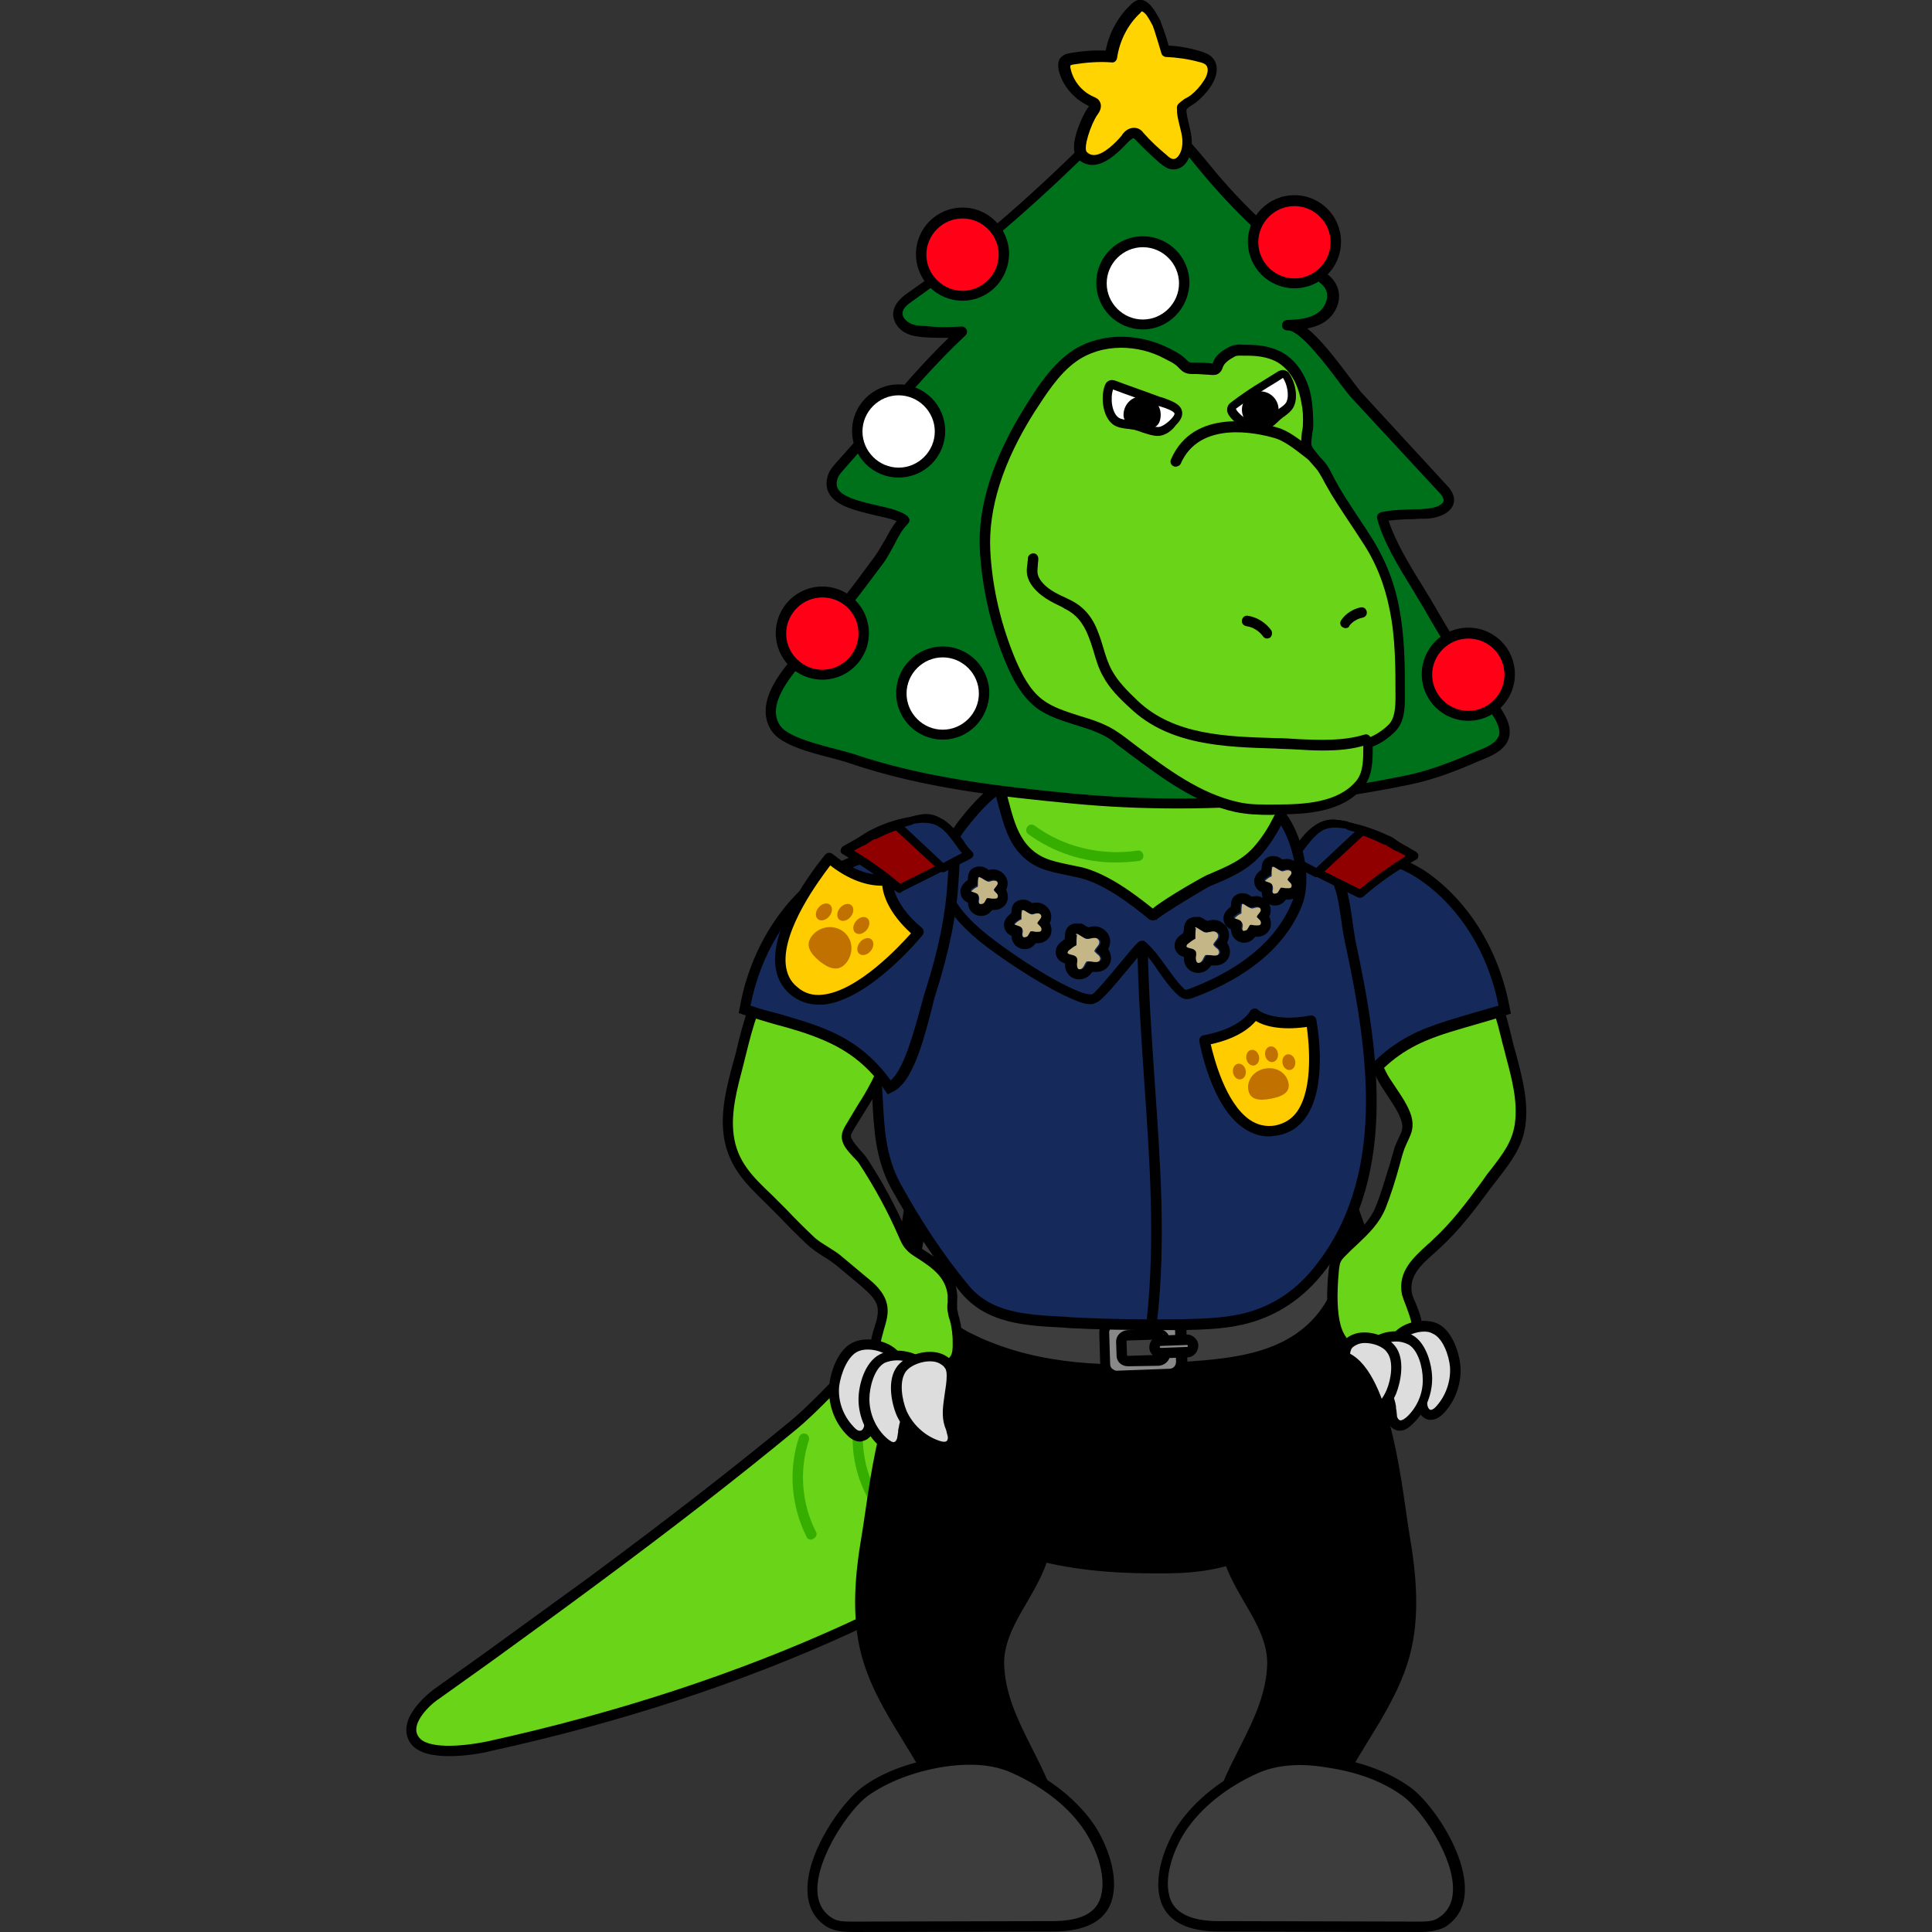 <?xml version="1.0" encoding="utf-8"?>
<!-- Generator: Adobe Illustrator 26.5.0, SVG Export Plug-In . SVG Version: 6.00 Build 0)  -->
<svg version="1.1" id="레이어_1" xmlns="http://www.w3.org/2000/svg" xmlns:xlink="http://www.w3.org/1999/xlink" x="0px"
	 y="0px" viewBox="0 0 390 390" style="enable-background:new 0 0 390 390;" xml:space="preserve">
<rect x="0" y="0" width="390" height="390" fill="#333333" stroke="none"/>
<g>
	<g>
		<path style="fill:#6AD419;" d="M83.2,347.8c-0.4,1.2-0.3,2.3,0.4,3.4c2.4,3.6,11.8,2,15.1,1.3c47.3-10.4,93.5-29.2,131-59.8
			c2.5-2.1,5.1-4.3,6.3-7.3c1.1-2.9,0.8-6.2,0.2-9.3c-1.4-7.9-4.1-15.8-9.6-21.6c-21.4-23.1-50.5,19.9-66.5,33.1
			c-13.3,10.9-26.9,21.3-40.7,31.5c-6.9,5.1-13.9,10.1-20.8,15.2c-3.5,2.5-7,5-10.5,7.5C86.5,343.1,84,345.4,83.2,347.8z"/>
		<path d="M90.7,354.5c-3.3,0-6.5-0.6-7.9-2.7c-0.8-1.2-1-2.7-0.5-4.3v0c0.8-2.5,3.3-5,5.3-6.5c3.5-2.5,7-5,10.5-7.5
			c8-5.8,14.6-10.6,20.8-15.1c15.8-11.7,28.7-21.7,40.6-31.5c3.4-2.8,7.6-7.2,12-11.8c12.1-12.6,27.1-28.3,41.2-28.3
			c0,0,0.1,0,0.1,0c5.4,0,10.3,2.4,14.6,7c4.9,5.3,8.1,12.5,9.9,22.1c0.6,3.2,0.9,6.6-0.3,9.8c-1.2,3.2-3.8,5.5-6.6,7.8
			c-34.7,28.3-78.9,48.5-131.5,60C97.4,353.9,94,354.5,90.7,354.5z M84.2,348.1c-0.3,1-0.2,1.8,0.3,2.5c1.6,2.4,8.2,2.1,14,0.9
			c52.2-11.5,96.2-31.5,130.6-59.6c2.5-2.1,4.9-4.2,5.9-6.9c1-2.7,0.7-5.8,0.2-8.7c-1.6-9.2-4.7-16.1-9.3-21.1
			c-3.9-4.2-8.2-6.3-13.1-6.3c0,0-0.1,0-0.1,0c-13.2,0-27.9,15.3-39.7,27.6c-4.5,4.7-8.7,9.1-12.2,12c-12,9.9-24.9,19.9-40.7,31.6
			c-6.2,4.6-12.8,9.4-20.8,15.2c-3.5,2.5-7,5-10.5,7.5C87.1,343.9,84.9,346,84.2,348.1z"/>
	</g>
	<path style="fill:#35AE00;" d="M163.7,310.8c-0.4,0-0.8-0.2-0.9-0.6c-3.1-6.2-3.7-13.5-1.5-20.1c0.2-0.6,0.8-0.8,1.3-0.7
		c0.6,0.2,0.8,0.8,0.7,1.3c-2,6-1.5,12.8,1.4,18.5c0.3,0.5,0.1,1.1-0.5,1.4C164,310.7,163.9,310.8,163.7,310.8z"/>
	<path style="fill:#35AE00;" d="M178.6,306.6c-0.3,0-0.6-0.1-0.8-0.4c-5.6-6.6-7.2-16.2-4.2-24.3c0.2-0.5,0.8-0.8,1.3-0.6
		c0.5,0.2,0.8,0.8,0.6,1.3c-2.7,7.4-1.2,16.1,3.8,22.2c0.4,0.4,0.3,1.1-0.1,1.5C179.1,306.5,178.8,306.6,178.6,306.6z"/>
</g>
<path d="M182.6,287.4c2.7,6.3,7.3,11.7,12.2,16.5c4.2,4.1,10,10,15.8,11.4c8.3,2,16.8,2.4,25.3,2.3c12-0.1,19.9-3.5,28.8-11.5
	c4.8-4.4,9.3-9.2,12.1-15c6.3-12.8,3.6-28.2-0.7-41.8c-3-9.3-6.9-18.6-14.1-25.1c-5.7-5.1-13.1-8-20.5-9.8
	c-17.4-4.2-44.1-2.8-54.5,14.8c-3.9,6.6-4.6,16.4-5.9,23.7C179,264.4,178,276.5,182.6,287.4z"/>
<g>
	<g>
		<path style="fill:#3D3D3D;" d="M199.5,271.9c12.6,5.1,26.5,5.1,39.8,4.1c10.4-0.8,22.4-1.9,28.9-12c3-4.7,4.4-10.9,2.8-16.4
			c-1.7-5.6-6.1-9.7-10.9-12.6c-10.5-6.2-23-7.4-35-7.2c-5.9,0.1-11.8,0.6-17.4,2.5c-7.7,2.6-19.3,10-22,18.9
			c-2.7,8.7,2.5,17.3,9.7,20.9C196.8,270.7,198.2,271.3,199.5,271.9z"/>
		<path d="M227.1,277.5c-9.2,0-18.9-1-27.9-4.7l0,0c-1.4-0.6-2.8-1.2-4.1-1.9c-7.3-3.7-13.2-12.5-10.3-22.1
			c3-9.7,15.5-17.2,22.7-19.6c6-2,12.3-2.4,17.7-2.5c9.6-0.2,23.7,0.3,35.5,7.3c4.1,2.5,9.5,6.7,11.4,13.2
			c1.6,5.4,0.5,11.9-2.9,17.2c-6.9,10.8-20.1,11.8-29.7,12.5C235.5,277.3,231.3,277.5,227.1,277.5z M199.9,270.9
			c12.9,5.2,27.1,4.9,39.3,4c9.7-0.7,21.7-1.6,28.1-11.5c3.1-4.9,4.1-10.7,2.7-15.5c-1.7-5.8-6.6-9.7-10.5-12
			c-11.4-6.7-25.1-7.2-34.4-7c-5.2,0.1-11.3,0.5-17.1,2.4c-7.3,2.4-18.7,9.7-21.3,18.2c-2.6,8.6,2.7,16.4,9.2,19.6
			C197.3,269.8,198.6,270.4,199.9,270.9L199.9,270.9z"/>
	</g>
	<g>
		<path style="fill:#898989;" d="M235.9,266.2l-10.7,0.4c-1.3,0-2.3,1.1-2.3,2.4l0.2,6.5c0,1.3,1.1,2.3,2.4,2.3l10.7-0.4
			c1.3,0,2.3-1.1,2.3-2.4l-0.2-6.5C238.3,267.2,237.2,266.1,235.9,266.2z M235.1,273.3c0,0.6-0.5,1.1-1.2,1.2l-6.1,0.2
			c-0.7,0-1.3-0.5-1.3-1.1l-0.1-2.9c0-0.6,0.5-1.1,1.2-1.2l6.1-0.2c0.7,0,1.3,0.5,1.3,1.1L235.1,273.3z"/>
		<path d="M225.5,278.9c-0.9,0-1.7-0.3-2.3-0.9c-0.7-0.6-1.1-1.5-1.1-2.4l-0.2-6.5c0-0.9,0.3-1.8,0.9-2.4c0.6-0.7,1.5-1.1,2.4-1.1
			l10.7-0.4l0,0c0.9,0,1.8,0.3,2.5,0.9c0.7,0.6,1.1,1.5,1.1,2.4l0.2,6.5c0,0.9-0.3,1.8-0.9,2.5c-0.6,0.7-1.5,1.1-2.4,1.1l-10.7,0.4
			C225.5,278.9,225.5,278.9,225.5,278.9z M235.9,267.2l-10.7,0.4c-0.4,0-0.7,0.2-0.9,0.4c-0.2,0.3-0.4,0.6-0.4,0.9l0.2,6.5
			c0,0.4,0.2,0.7,0.4,0.9c0.3,0.2,0.6,0.4,0.9,0.4l10.7-0.4c0.7,0,1.3-0.6,1.3-1.4l-0.2-6.5c0-0.4-0.2-0.7-0.4-0.9
			C236.6,267.3,236.3,267.2,235.9,267.2z M227.7,275.8c-0.6,0-1.1-0.2-1.5-0.5c-0.5-0.4-0.8-1-0.8-1.6l-0.1-2.9c0-1.2,1-2.2,2.3-2.3
			l6.1-0.2c1.3-0.1,2.4,0.9,2.4,2.1l0.1,3v0c0,1.2-1,2.2-2.3,2.3L227.7,275.8C227.8,275.8,227.7,275.8,227.7,275.8z M233.7,270.4
			C233.7,270.4,233.7,270.4,233.7,270.4l-6.1,0.2c-0.1,0-0.2,0.1-0.2,0.1l0.1,2.9c0,0,0.1,0.1,0.2,0.1l6.1-0.2
			c0.1,0,0.2-0.1,0.2-0.1l-0.1-2.9C233.9,270.4,233.8,270.4,233.7,270.4z"/>
	</g>
	<g>
		<path style="fill:#898989;" d="M240.2,272.9l-6.4,0.2c-0.4,0-0.7-0.3-0.8-0.7l0-1.1c0-0.4,0.3-0.7,0.7-0.8l6.4-0.2
			c0.4,0,0.7,0.3,0.8,0.7l0,1.1C240.9,272.6,240.6,272.9,240.2,272.9z"/>
		<path d="M234.3,274.2c-1.2,0-2.3-1-2.3-2.2c0-1.3,1-2.4,2.2-2.4l5.3-0.2c1.2-0.1,2.4,1,2.4,2.2c0,1.3-1,2.4-2.2,2.4l0,0
			L234.3,274.2C234.3,274.2,234.3,274.2,234.3,274.2z M239.6,273L239.6,273L239.6,273z M239.6,271.5
			C239.6,271.5,239.6,271.5,239.6,271.5l-5.3,0.2c-0.1,0-0.2,0.1-0.2,0.2c0,0.1,0.2,0.2,0.2,0.2l5.3-0.2c0.1,0,0.2-0.1,0.2-0.2
			C239.8,271.6,239.7,271.5,239.6,271.5z"/>
	</g>
</g>
<g>
	<g>
		<path style="fill:#6AD419;" d="M269.2,265.4c0.4,3.1,1.4,5.9,3.9,6.7c3.5,1.2,8.7-0.6,11.8-2.3c2.9-1.5-0.4-6.6-0.9-8.8
			c-0.9-4.6,2.9-7.2,6-10.1c4.2-3.8,7.3-8.2,10.6-12.7c2.7-3.6,5.5-6.6,6.2-11.3c0.8-6-1.4-11.8-2.8-17.7
			c-1.3-5.7-3.3-11.5-6.4-16.6c-0.9-1.5-2.1-3.1-3.7-3.8c-0.8-0.3-1.7-0.4-2.6-0.4c-3.7,0-7.3,1.5-10.3,3.7s-5.5,5-7.7,7.9
			c-0.6,0.8-1.3,1.8-1.5,2.8c-0.4,2.8,2.4,4.6,3.8,6.7c1.5,2.2,1.9,4.9,3.1,7.3c1.4,2.9,4.2,5.8,5.1,8.9c0.8,2.6-0.6,3.6-1.4,6.1
			c-1.2,4-2.3,8.1-3.8,12c-1.6,4-4.9,6.1-7.8,9.1c-0.5,0.5-1,1.1-1.3,1.7c-0.2,0.5-0.3,1.1-0.4,1.7
			C269.1,258.6,268.8,262.2,269.2,265.4z"/>
		<path d="M275.6,273.6c-1,0-2-0.1-2.9-0.4c-2.5-0.8-4.1-3.4-4.6-7.6l0,0c-0.4-3.5-0.1-7.3,0.1-9.1c0.1-0.7,0.2-1.4,0.4-2.1
			c0.4-0.9,1-1.5,1.5-2c0.8-0.8,1.6-1.6,2.5-2.4c2.1-1.9,4-3.7,5.1-6.4c1.1-2.7,1.9-5.6,2.8-8.4c0.3-1.2,0.7-2.3,1-3.5
			c0.3-0.8,0.6-1.5,0.9-2.1c0.6-1.2,0.9-1.9,0.5-3.3c-0.5-1.7-1.7-3.4-2.8-5.1c-0.8-1.2-1.6-2.4-2.2-3.6c-0.5-1.1-0.9-2.1-1.3-3.2
			c-0.5-1.4-1-2.8-1.8-4c-0.4-0.5-0.8-1.1-1.4-1.7c-1.4-1.5-2.9-3.3-2.6-5.8c0.2-1.3,0.9-2.3,1.7-3.3c1.9-2.5,4.5-5.7,7.9-8.1
			c2.4-1.7,6.3-3.8,10.9-3.9c1.3,0,2.1,0.1,3,0.5c2,0.8,3.3,2.6,4.3,4.2c2.8,4.7,5,10.4,6.5,16.9c0.3,1.3,0.6,2.5,1,3.8
			c1.2,4.6,2.5,9.4,1.8,14.3c-0.6,4.2-2.8,7.1-5.1,10.1c-0.4,0.6-0.9,1.1-1.3,1.7l-0.7,0.9c-3.1,4.2-6.1,8.2-10.1,11.9
			c-0.4,0.3-0.7,0.7-1.1,1c-2.7,2.4-5.2,4.6-4.6,8.1c0.1,0.5,0.4,1.3,0.8,2.1c1,2.5,2.5,6.2-0.4,7.8
			C282.7,272.2,278.9,273.6,275.6,273.6z M270.2,265.3c0.4,3.3,1.5,5.3,3.2,5.9c2.9,1,7.6-0.4,11-2.2c1.2-0.6,0.4-2.7-0.5-5.2
			c-0.4-1-0.7-1.8-0.9-2.5c-0.9-4.7,2.4-7.5,5.2-10.1c0.4-0.3,0.7-0.6,1.1-1c3.8-3.5,6.7-7.4,9.8-11.6l0.7-1
			c0.4-0.6,0.9-1.2,1.3-1.7c2.2-2.9,4.2-5.4,4.7-9.1c0.6-4.5-0.6-9-1.8-13.5c-0.3-1.3-0.7-2.6-1-3.9c-1.5-6.3-3.6-11.8-6.3-16.3
			c-0.8-1.3-1.8-2.8-3.2-3.3c-0.6-0.2-1.3-0.3-2.2-0.3c-4,0-7.5,1.9-9.7,3.5c-3.2,2.3-5.7,5.3-7.5,7.7c-0.6,0.8-1.1,1.5-1.3,2.3
			c-0.2,1.5,0.9,2.7,2.1,4c0.6,0.6,1.1,1.2,1.6,1.9c0.9,1.4,1.5,2.9,2,4.4c0.4,1,0.7,2,1.2,2.9c0.5,1.1,1.3,2.2,2.1,3.4
			c1.2,1.8,2.5,3.7,3.1,5.7c0.6,2.2,0,3.5-0.6,4.8c-0.3,0.6-0.5,1.1-0.8,1.8c-0.4,1.1-0.7,2.3-1,3.4c-0.8,2.9-1.7,5.8-2.8,8.6
			c-1.3,3.1-3.4,5.1-5.6,7.2c-0.8,0.7-1.6,1.5-2.4,2.3c-0.5,0.5-0.9,0.9-1.1,1.4c-0.2,0.4-0.2,0.9-0.3,1.4
			C270.1,258.4,269.8,262,270.2,265.3L270.2,265.3z"/>
	</g>
	<g>
		<path style="fill:#152A5A;" d="M287.7,177.1c8.6,6.2,14.1,16.2,15.9,26.6c-5.4,1.8-11.1,3-16.3,5.2c-5.5,2.3-9.6,5.7-12.9,10.6
			c-4.4-2.1-6.8-14.7-8.2-19.2c-2.3-7.3-4.1-14.9-4.5-22.6c-0.2-4.1-1.1-6,2.9-7c2.5-0.6,5.9,0.2,8.4,0.7
			C278,172.4,283.5,174.1,287.7,177.1z"/>
		<path d="M274.7,220.9l-0.8-0.4c-4-1.9-6.2-10.3-7.8-16.4c-0.4-1.4-0.7-2.5-0.9-3.4c-2.7-8.6-4.2-15.9-4.6-22.8
			c0-0.6-0.1-1.1-0.1-1.6c-0.3-3-0.5-5.4,3.9-6.4c2.5-0.6,5.5,0,8,0.5l0.9,0.2c6.6,1.3,11.6,3.2,15.2,5.8l0,0
			c8.4,6.1,14.3,16,16.3,27.3l0.2,0.9l-0.9,0.3c-2,0.7-4.1,1.3-6.2,1.9c-3.4,1-6.8,1.9-10.1,3.3c-5.2,2.2-9.3,5.6-12.4,10.2
			L274.7,220.9z M266.5,171.6c-0.6,0-1.2,0.1-1.7,0.2c-2.6,0.6-2.5,1.2-2.2,4.2c0,0.5,0.1,1.1,0.1,1.7c0.4,6.8,1.8,13.9,4.5,22.3
			c0.3,0.9,0.6,2.1,1,3.5c1.2,4.7,3.2,12.3,6,14.6c3.3-4.6,7.5-7.9,12.8-10.2c3.4-1.4,6.9-2.4,10.3-3.4c1.7-0.5,3.5-1,5.2-1.5
			c-2-10.3-7.5-19.4-15.3-25c-3.4-2.5-8.1-4.3-14.4-5.5l-0.9-0.2C270.1,172,268.2,171.6,266.5,171.6z"/>
	</g>
	<g>
		<path style="fill:#DDDDDD;" d="M293.8,275.7c0.3,3.2-0.8,6.4-3,8.7c-0.6,0.6-1.4,1.2-2.2,1.1c-0.7-0.1-1.2-0.8-1.4-1.4
			s-0.3-1.4-0.4-2c-0.6-3.1-3.4-5.4-4.8-8.2c-0.3-0.6-0.6-1.4-0.6-2.1c0-0.7,0.4-1.4,0.9-2c1.5-1.8,5.1-2.6,7.3-1.7
			C292.2,269.2,293.6,273.2,293.8,275.7z"/>
		<path d="M288.9,286.6c-0.2,0-0.3,0-0.5,0c-1-0.2-1.8-1-2.2-2.1c-0.2-0.5-0.3-1-0.3-1.5c0-0.2-0.1-0.4-0.1-0.7
			c-0.3-1.7-1.4-3.1-2.6-4.7c-0.8-1-1.6-2.1-2.2-3.3c-0.3-0.6-0.7-1.6-0.7-2.6c0.1-0.9,0.4-1.8,1.1-2.6c1.8-2.2,5.9-3.1,8.6-2
			c3.1,1.3,4.5,5.8,4.8,8.5l0,0c0.3,3.4-0.9,7-3.2,9.5C290.7,286.1,289.8,286.6,288.9,286.6z M287.5,268.8c-1.6,0-3.5,0.7-4.3,1.7
			c-0.3,0.3-0.6,0.8-0.6,1.4c0,0.4,0.1,0.9,0.4,1.6c0.5,1,1.2,2,2,3c1.2,1.6,2.5,3.4,2.9,5.5c0.1,0.3,0.1,0.5,0.1,0.8
			c0.1,0.4,0.1,0.8,0.2,1.1c0.1,0.4,0.4,0.7,0.6,0.7c0.3,0,0.7-0.2,1.2-0.8c1.9-2.1,2.9-5.1,2.7-7.9l0,0c-0.2-2.2-1.4-5.8-3.5-6.7
			C288.7,268.9,288.1,268.8,287.5,268.8z"/>
	</g>
	<g>
		<path style="fill:#DDDDDD;" d="M288.1,278.3c0,3.2-1.4,6.3-3.7,8.5c-0.6,0.6-1.5,1.1-2.3,0.9c-0.7-0.2-1.1-0.9-1.3-1.5
			c-0.2-0.7-0.2-1.4-0.2-2.1c-0.4-3.2-2.9-5.6-4.1-8.6c-0.3-0.7-0.5-1.4-0.4-2.1c0.1-0.7,0.5-1.4,1-1.9c1.7-1.7,5.3-2.2,7.5-1.1
			C287.1,271.7,288.1,275.8,288.1,278.3z"/>
		<path d="M282.6,288.8c-0.3,0-0.5,0-0.7-0.1c-1-0.3-1.7-1.1-2-2.3c-0.1-0.5-0.2-1.1-0.2-1.5c0-0.2,0-0.4-0.1-0.7
			c-0.2-1.7-1.2-3.2-2.2-4.9c-0.7-1.1-1.4-2.2-1.9-3.4c-0.3-0.6-0.6-1.6-0.4-2.7c0.1-0.9,0.6-1.7,1.3-2.5c2-2,6.1-2.6,8.7-1.2
			c2.9,1.6,4,6.2,4,8.8l0,0c0,3.4-1.5,6.9-4,9.2C284.1,288.5,283.3,288.8,282.6,288.8z M281.9,270.8c-1.5,0-3.1,0.5-3.9,1.4
			c-0.3,0.3-0.7,0.8-0.7,1.3c-0.1,0.4,0,0.9,0.3,1.6c0.4,1.1,1.1,2.1,1.7,3.1c1.1,1.7,2.2,3.6,2.5,5.7c0,0.3,0,0.5,0.1,0.8
			c0,0.4,0.1,0.8,0.1,1.2c0.1,0.4,0.3,0.7,0.6,0.8c0.3,0.1,0.8-0.2,1.3-0.6c2.1-1.9,3.4-4.8,3.3-7.7l0,0c0-2.3-0.9-5.9-2.9-7
			C283.5,271,282.7,270.8,281.9,270.8z"/>
	</g>
	<g>
		<path style="fill:#DDDDDD;" d="M281,281c-1.2,2.9-3.7,5.3-6.7,6.3c-0.8,0.3-1.8,0.4-2.4-0.1c-0.5-0.4-0.7-1.2-0.6-1.9
			c0.1-0.7,0.4-1.3,0.6-2c0.9-3.1-0.5-6.3-0.4-9.5c0-0.7,0.1-1.5,0.5-2.1c0.4-0.6,1-1.1,1.7-1.3c2.2-0.9,5.8,0.1,7.3,2
			C282.6,274.5,282,278.7,281,281z"/>
		<path d="M272.9,288.6c-0.7,0-1.3-0.2-1.8-0.6c-0.8-0.6-1.1-1.7-0.9-2.9c0.1-0.6,0.3-1,0.4-1.5c0.1-0.2,0.2-0.4,0.2-0.6
			c0.5-1.7,0.2-3.4-0.1-5.3c-0.2-1.3-0.4-2.6-0.4-3.9c0-0.7,0.1-1.7,0.6-2.6c0.5-0.8,1.2-1.4,2.2-1.8c2.6-1.1,6.7,0,8.5,2.3
			c2.1,2.6,1.2,7.2,0.2,9.7l0,0c-1.4,3.2-4.1,5.7-7.4,6.9C274,288.5,273.4,288.6,272.9,288.6z M275.5,271.1c-0.5,0-1.1,0.1-1.5,0.3
			c-0.4,0.2-0.9,0.4-1.2,0.9c-0.2,0.4-0.3,0.9-0.3,1.6c0,1.2,0.2,2.3,0.3,3.6c0.3,2,0.6,4.1,0,6.2c-0.1,0.3-0.2,0.5-0.3,0.7
			c-0.1,0.4-0.3,0.8-0.3,1.1c-0.1,0.4,0,0.8,0.2,0.9c0.2,0.2,0.8,0.1,1.4-0.1c2.7-1,5-3.1,6.1-5.7l0,0c0.9-2.1,1.5-5.8,0.1-7.6
			C279.2,271.8,277.2,271.1,275.5,271.1z"/>
	</g>
</g>
<g>
	<g>
		<path style="fill:#152A5A;" d="M265.7,257c15.6-18.8,11.6-45,6.8-67c-1.1-4.9-0.9-12-4.8-15.5c-4.8-4.2-11.6-6.3-17.9-6.3
			c-5.6,0-11.2-2.3-17-2.6c-6.7-0.4-13.5,0.1-20.1,1.5c-3.8,0.8-7.2,3.1-11,3.8c-3.5,0.7-6.2,0.1-9.6,2.2
			c-5.3,3.1-10.3,6.8-14.1,11.7c-5.1,6.7-3.2,19.9-1.8,27.7c1.6,9.2-0.2,18.2,4.5,26.8c3.9,7.2,8.5,14.1,13.7,20.5
			c5.3,6.6,13.4,6.6,21.5,7c7.5,0.4,15.1,0.5,22.6,0.4c4-0.1,8-0.2,11.9-1.1C257.1,264.9,262,261.5,265.7,257z"/>
		<path d="M233.8,268.5c-5.9,0-11.9-0.1-17.8-0.4l-1.2-0.1c-7.7-0.4-15.8-0.7-21.1-7.4c-5.1-6.3-9.7-13.3-13.8-20.7
			c-3.2-5.9-3.5-12-3.8-17.9c-0.2-3-0.3-6.2-0.8-9.2c-1.7-9.8-3-21.9,2-28.5c4.3-5.6,10.2-9.5,14.4-12c2.6-1.5,4.7-1.7,7-1.9
			c1-0.1,1.9-0.2,3-0.4c1.8-0.3,3.5-1.1,5.4-1.9c1.8-0.8,3.6-1.5,5.6-2c6.7-1.4,13.6-2,20.3-1.5c2.8,0.2,5.5,0.8,8.1,1.3
			c3,0.7,5.9,1.3,8.8,1.3c7,0,13.9,2.5,18.6,6.6c3.3,2.9,3.9,7.8,4.5,12.1c0.2,1.4,0.4,2.7,0.6,3.9c4.9,22.8,8.8,48.8-7.1,67.9l0,0
			c-4.2,5-9.5,8.3-15.7,9.7c-4,0.9-8,1-12.2,1.1C237,268.5,235.4,268.5,233.8,268.5z M228.4,166.5c-5.1,0-10.3,0.5-15.4,1.6
			c-1.8,0.4-3.4,1.1-5.2,1.8c-1.9,0.8-3.8,1.6-5.8,2c-1.2,0.2-2.2,0.3-3.2,0.4c-2.1,0.2-3.9,0.3-6.1,1.6
			c-6.3,3.8-10.7,7.4-13.8,11.5c-5.1,6.8-2.6,21.4-1.6,26.9c0.6,3.2,0.7,6.4,0.9,9.5c0.3,6,0.6,11.6,3.5,17
			c4,7.3,8.5,14.2,13.6,20.4c4.7,5.9,11.9,6.2,19.6,6.6l1.2,0.1c7.5,0.4,15,0.5,22.5,0.4c4-0.1,7.9-0.2,11.7-1
			c5.9-1.3,10.7-4.3,14.6-9c15.2-18.4,11.4-43.8,6.6-66.1c-0.3-1.3-0.5-2.6-0.7-4.1c-0.6-4.2-1.1-8.4-3.8-10.8
			c-4.3-3.7-10.7-6-17.2-6c-3.1,0-6.2-0.7-9.2-1.3c-2.5-0.6-5.2-1.1-7.8-1.3C231.4,166.6,229.9,166.5,228.4,166.5z"/>
	</g>
	<path d="M233.6,266.5l-2.1-0.2c1.7-15.8,0.6-32.1-0.5-47.7c-0.6-9.1-1.3-18.6-1.4-27.9l2.1,0c0.1,9.2,0.8,18.7,1.4,27.8
		C234.2,234.2,235.4,250.5,233.6,266.5z"/>
	<g>
		<g>
			<path style="fill:#FFCC00;" d="M264.7,206c-8.4,1.6-11.4-1.4-11.4-1.4s-1.8,3.9-10.1,5.4c0,0,3.6,20.2,14.5,18.2
				C268.6,226.2,264.7,206,264.7,206z"/>
			<path d="M256.1,229.4c-1.8,0-3.5-0.6-5.1-1.7c-6.6-4.5-8.8-17-8.9-17.5c-0.1-0.6,0.3-1.1,0.8-1.2c7.6-1.4,9.4-4.8,9.4-4.8
				c0.1-0.3,0.4-0.5,0.8-0.6c0.3-0.1,0.7,0,0.9,0.3c0,0,2.9,2.5,10.5,1.1c0.6-0.1,1.1,0.3,1.2,0.8c0.1,0.5,2.5,13-2,19.6
				c-1.4,2.1-3.4,3.4-5.8,3.8C257.2,229.3,256.7,229.4,256.1,229.4z M244.4,210.8c0.7,3,3,11.8,7.8,15.2c1.6,1.1,3.3,1.5,5.2,1.2
				c1.9-0.4,3.4-1.3,4.5-2.9c3.3-4.9,2.3-14,1.9-17c-5.6,0.8-8.8-0.3-10.3-1.2C252.4,207.4,249.9,209.6,244.4,210.8z"/>
		</g>
		<g>
			<path style="fill:#C17100;" d="M260.1,218.6c0.4,2-1.4,2.8-3.6,3.2c-2.2,0.4-4.1,0.3-4.5-1.7c-0.4-2,1.1-4,3.4-4.4
				S259.7,216.6,260.1,218.6z"/>
			<g>
				
					<ellipse transform="matrix(0.983 -0.182 0.182 0.983 -35.229 49.237)" style="fill:#C17100;" cx="250.3" cy="216.3" rx="1.3" ry="1.6"/>
				
					<ellipse transform="matrix(0.983 -0.182 0.182 0.983 -34.723 51.029)" style="fill:#C17100;" cx="260.3" cy="214.4" rx="1.3" ry="1.6"/>
			</g>
			<g>
				
					<ellipse transform="matrix(0.983 -0.182 0.182 0.983 -34.684 49.683)" style="fill:#C17100;" cx="253" cy="213.5" rx="1.3" ry="1.6"/>
				
					<ellipse transform="matrix(0.983 -0.182 0.182 0.983 -34.492 50.364)" style="fill:#C17100;" cx="256.8" cy="212.8" rx="1.3" ry="1.6"/>
			</g>
		</g>
	</g>
</g>
<g>
	<g>
		<path style="fill:#900000;" d="M282.2,170.8c-1.1-0.7-1.9-1.2-2.2-1.3c-2.3-1.2-4.7-2.1-7.3-2.7l-0.6-0.1c-2.2-0.6-3.8-1-5.7,0.4
			c-1.3,1.1-2.5,2.6-3.6,4.1c-0.5,0.6-1.2,1.5-1.9,2.3l13.7,6.8l0.1,0c0,0,0.3-0.1,0.4-0.2c3.3-2.8,6.9-5.3,10.7-7.5
			C284.9,172.4,284,171.8,282.2,170.8z"/>
		<path d="M274.8,181.2c-0.3,0.1-0.6,0-0.8-0.1l0,0l-13.6-6.8c-0.2-0.1-0.4-0.4-0.5-0.6c-0.1-0.2,0-0.5,0.2-0.7l1.8-2.2
			c1.4-1.8,2.5-3.2,3.8-4.3l0.1,0c2.3-1.6,4.2-1.1,6.4-0.5l0.6,0.1c2.6,0.6,5,1.4,7.5,2.6c0.4,0.1,0.9,0.4,2.3,1.4
			c1.1,0.6,2,1.1,2.6,1.5c0.3,0.1,0.5,0.3,0.7,0.4c0.2,0.2,0.5,0.4,0.4,0.8c0,0.3-0.1,0.6-0.4,0.7c-3.7,2.1-7.3,4.5-10.6,7.4
			C275.3,181,275,181.1,274.8,181.2L274.8,181.2z M262.1,173.3l12.4,6.2c3-2.5,6.1-4.7,9.3-6.7c-0.5-0.3-1.2-0.7-2.1-1.1
			c0,0,0,0-0.1,0c-1.5-0.9-1.8-1.1-2-1.2c-0.1,0-0.1,0-0.2,0c-2.4-1.2-4.7-2.1-7.1-2.6l-0.6-0.1c-2.3-0.6-3.4-0.8-5,0.3
			c-1.1,1-2.2,2.2-3.4,4c0,0,0,0-0.1,0L262.1,173.3z"/>
	</g>
	<g>
		<path style="fill:#152A5A;" d="M271.9,166.6c-1.9-0.4-4-0.5-5.7,0.6c-2.4,1.5-3.8,4.3-5.7,6.3l5.3,2.7l9.4-8.7
			C275.2,167.5,272,166.7,271.9,166.6z"/>
		<path d="M266.1,177c-0.2,0.1-0.5,0.1-0.7,0l-5.3-2.7c-0.2-0.1-0.4-0.4-0.5-0.6s0-0.5,0.2-0.7c0.7-0.7,1.3-1.5,1.8-2.3
			c1.1-1.6,2.3-3.1,4-4.2c1.9-1.3,4.4-1.1,6.3-0.7c0.1,0,0.2,0,0.2,0.1c0.3,0.1,1.8,0.6,3.2,0.9c0.3,0.1,0.5,0.3,0.6,0.6
			c0.1,0.3,0,0.6-0.2,0.8l-9.4,8.7C266.3,177,266.2,177,266.1,177z M261.9,173.2l3.8,2l7.8-7.3c-1-0.2-1.6-0.4-1.8-0.6
			c-1.5-0.3-3.5-0.5-5,0.5c-1.4,0.9-2.4,2.3-3.5,3.7C262.7,172.2,262.3,172.8,261.9,173.2z M272.4,165.9L272.4,165.9L272.4,165.9z
			 M272.4,165.9L272.4,165.9L272.4,165.9z"/>
	</g>
</g>
<g>
	<g>
		<path style="fill:#152A5A;" d="M200,190.5c4.9,3.7,12.1,8.4,17.4,10.5c1.1,0.4,2.2,0.8,3.4,0.6c1.4-0.3,9.5-11.2,9.9-10.8
			c3.3,3,4.4,6.3,7.6,9.3c0.3,0.3,0.6,0.5,0.9,0.6c0.4,0.1,0.9,0,1.3-0.2c8.7-3.2,17.4-8.8,21.2-17.8c2.2-5.3,0.2-13.6-3.1-18
			c-4.5-6.1-12.5-8.6-20-9.6c-8.2-1.1-16.6-1.2-24.8-0.2c-9.2,1.1-13.5,3.8-19.3,11.3C186.5,176.4,190.8,183.6,200,190.5z"/>
		<path d="M220.1,202.7c-1.1,0-2.2-0.4-3.1-0.8c-5.4-2.2-12.9-7.1-17.6-10.6l0,0c-6.2-4.7-9.4-8.9-10-13.4c-0.5-3.9,0.9-8,4.3-12.4
			c6.1-7.8,10.8-10.6,20-11.7c8.5-1,16.9-0.9,25.1,0.2c9.9,1.4,16.7,4.7,20.7,10.1c3.4,4.6,5.6,13.2,3.2,19
			c-4.2,10.1-14.2,15.5-21.8,18.3c-0.5,0.2-1.2,0.4-1.9,0.2c-0.6-0.2-1-0.5-1.4-0.9c-1.6-1.5-2.7-3.2-3.8-4.7
			c-0.9-1.4-1.8-2.7-3.1-3.9c-0.7,0.7-1.8,2.1-2.8,3.3c-4.4,5.3-5.9,6.9-6.9,7.1C220.7,202.7,220.4,202.7,220.1,202.7z M225.5,155.3
			c-3.9,0-7.7,0.2-11.6,0.7c-8.6,1-12.8,3.5-18.6,10.9c-3.1,3.9-4.3,7.5-3.9,10.8c0.5,3.9,3.5,7.7,9.2,12l0,0
			c4.6,3.5,11.9,8.3,17.1,10.4c0.9,0.4,2,0.7,2.8,0.6c0.7-0.4,3.8-4.1,5.7-6.4c3.3-4,3.7-4.4,4.3-4.4l0.4,0l0.4,0.3
			c1.8,1.6,2.9,3.3,4.1,4.9c1.1,1.5,2.1,3,3.5,4.4c0.1,0.1,0.3,0.3,0.5,0.3c0.1,0,0.5-0.1,0.7-0.2c7.2-2.7,16.6-7.8,20.6-17.2
			c2.1-5,0.2-12.8-2.9-17c-3.7-4.9-10-7.9-19.3-9.2C234.2,155.6,229.9,155.3,225.5,155.3z"/>
	</g>
	<g>
		<path style="fill:#C5B688;" d="M241.5,187.2c-0.1,0-0.2-0.1-0.3,0c-0.1,0-0.1,0.1-0.1,0.2c-0.1,0.7-0.1,1.4-0.1,2.1
			c-0.6,0.3-1.1,0.6-1.6,1.1c-0.1,0.1-0.2,0.2-0.2,0.4c0,0.2,0.2,0.3,0.3,0.3c0.6,0.2,1.3,0.3,1.6,0.8c0.2,0.3,0.1,0.8,0,1.1
			c-0.1,0.4,0,0.8,0.3,1.1c0.3,0.2,0.8,0.1,1.1-0.2s0.4-0.7,0.6-1c0.1-0.1,0.1-0.2,0.2-0.3c0.1,0,0.2,0,0.3,0c0.3,0,0.6,0.1,1,0.1
			c0.5,0.1,1.2,0.1,1.4-0.4c0.2-0.3,0-0.8-0.3-1s-0.6-0.5-0.8-0.8c0.2-0.7,1-1.1,1-1.8c0-0.5-0.5-0.9-1-0.9
			c-0.6-0.1-1.1,0.3-1.7,0.2C242.8,188.1,242.1,187.5,241.5,187.2z"/>
		<path d="M241.3,187.2c0.1,0,0.1,0,0.2,0c0.6,0.3,1.3,0.9,2,1c0.1,0,0.1,0,0.2,0c0.4,0,0.9-0.2,1.3-0.2c0.1,0,0.1,0,0.2,0
			c0.5,0.1,1,0.4,1,0.9c0,0.7-0.8,1.1-1,1.8c0.2,0.3,0.6,0.5,0.8,0.8c0.3,0.3,0.4,0.7,0.3,1c-0.2,0.3-0.6,0.4-0.9,0.4
			c-0.2,0-0.3,0-0.4,0c-0.3,0-0.6-0.1-1-0.1c-0.1,0-0.1,0-0.2,0c-0.1,0-0.1,0-0.2,0c-0.1,0-0.2,0.2-0.2,0.3c-0.2,0.3-0.4,0.7-0.6,1
			c-0.2,0.2-0.5,0.3-0.7,0.3c-0.1,0-0.3,0-0.4-0.1c-0.3-0.2-0.3-0.7-0.3-1.1c0.1-0.4,0.1-0.8,0-1.1c-0.3-0.6-1-0.6-1.6-0.8
			c-0.1-0.1-0.3-0.1-0.3-0.3c0-0.1,0.1-0.3,0.2-0.4c0.5-0.4,1-0.8,1.6-1.1c0-0.7,0-1.4,0.1-2.1C241.2,187.3,241.2,187.2,241.3,187.2
			C241.3,187.2,241.3,187.2,241.3,187.2 M241.3,185.1c-0.4,0-0.8,0.1-1.2,0.3c-0.4,0.2-1,0.8-1.1,1.8c0,0.4-0.1,0.8-0.1,1.1
			c-0.3,0.2-0.6,0.5-0.9,0.7c-0.9,0.8-0.9,1.7-0.9,2.1c0.1,0.9,0.7,1.7,1.7,2c0.1,0,0.2,0.1,0.2,0.1c-0.1,1.1,0.4,2.1,1.2,2.7
			c0.5,0.3,1,0.5,1.6,0.5c0.8,0,1.6-0.3,2.2-0.9c0.2-0.2,0.3-0.4,0.5-0.6c0.2,0,0.4,0,0.7,0c1.8,0,2.6-1.1,2.8-1.6
			c0.5-0.9,0.3-2.1-0.3-3c0.2-0.4,0.4-1,0.4-1.6c0-1.5-1.3-2.8-2.8-3c-0.1,0-0.3,0-0.4,0c-0.5,0-0.9,0.1-1.2,0.2c0,0,0,0,0,0
			c-0.1-0.1-0.3-0.2-0.4-0.2c-0.3-0.2-0.6-0.4-1-0.6C242,185.1,241.7,185.1,241.3,185.1L241.3,185.1z"/>
	</g>
	<g>
		<path style="fill:#C5B688;" d="M217.5,188.5c-0.1,0-0.2-0.1-0.3,0c-0.1,0-0.1,0.1-0.1,0.2c-0.1,0.7-0.1,1.4-0.1,2.1
			c-0.6,0.3-1.1,0.6-1.6,1.1c-0.1,0.1-0.2,0.2-0.2,0.4c0,0.2,0.2,0.3,0.3,0.3c0.6,0.2,1.3,0.3,1.6,0.8c0.2,0.3,0.1,0.8,0,1.1
			c-0.1,0.4,0,0.8,0.3,1.1c0.3,0.2,0.8,0.1,1.1-0.2c0.3-0.3,0.4-0.7,0.6-1c0.1-0.1,0.1-0.2,0.2-0.3c0.1,0,0.2,0,0.3,0
			c0.3,0,0.6,0.1,1,0.1c0.5,0.1,1.2,0.1,1.4-0.4c0.2-0.3,0-0.8-0.3-1c-0.3-0.3-0.6-0.5-0.8-0.8c0.2-0.7,1-1.1,1-1.8
			c0-0.5-0.5-0.9-1-0.9c-0.6-0.1-1.1,0.3-1.7,0.2C218.8,189.4,218.1,188.8,217.5,188.5z"/>
		<path d="M217.3,188.5c0.1,0,0.1,0,0.2,0c0.6,0.3,1.3,0.9,2,1c0.1,0,0.1,0,0.2,0c0.4,0,0.9-0.2,1.3-0.2c0.1,0,0.1,0,0.2,0
			c0.5,0.1,1,0.4,1,0.9c0,0.7-0.8,1.1-1,1.8c0.2,0.3,0.6,0.5,0.8,0.8c0.3,0.3,0.4,0.7,0.3,1c-0.2,0.3-0.6,0.4-0.9,0.4
			c-0.2,0-0.3,0-0.4,0c-0.3,0-0.6-0.1-1-0.1c-0.1,0-0.1,0-0.2,0c-0.1,0-0.1,0-0.2,0c-0.1,0-0.2,0.2-0.2,0.3c-0.2,0.3-0.4,0.7-0.6,1
			c-0.2,0.2-0.5,0.3-0.7,0.3c-0.1,0-0.3,0-0.4-0.1c-0.3-0.2-0.3-0.7-0.3-1.1c0.1-0.4,0.1-0.8,0-1.1c-0.3-0.6-1-0.6-1.6-0.8
			c-0.1-0.1-0.3-0.1-0.3-0.3c0-0.1,0.1-0.3,0.2-0.4c0.5-0.4,1-0.8,1.6-1.1c0-0.7,0-1.4,0.1-2.1C217.1,188.7,217.1,188.6,217.3,188.5
			C217.2,188.5,217.3,188.5,217.3,188.5 M217.3,186.4c-0.4,0-0.8,0.1-1.2,0.3c-0.4,0.2-1,0.8-1.1,1.8c0,0.4-0.1,0.8-0.1,1.1
			c-0.3,0.2-0.6,0.5-0.9,0.7c-0.9,0.8-0.9,1.7-0.9,2.1c0.1,0.9,0.7,1.7,1.7,2c0.1,0,0.2,0.1,0.2,0.1c-0.1,1.1,0.4,2.1,1.2,2.7
			c0.5,0.3,1,0.5,1.6,0.5c0.8,0,1.6-0.3,2.2-0.9c0.2-0.2,0.3-0.4,0.5-0.6c0.2,0,0.4,0,0.7,0c1.8,0,2.6-1.1,2.8-1.6
			c0.5-0.9,0.3-2.1-0.3-3c0.2-0.4,0.4-1,0.4-1.6c0-1.5-1.3-2.8-2.8-3c-0.1,0-0.3,0-0.4,0c-0.5,0-0.9,0.1-1.2,0.2c0,0,0,0,0,0
			c-0.1-0.1-0.3-0.2-0.4-0.2c-0.3-0.2-0.6-0.4-1-0.6C218,186.5,217.6,186.4,217.3,186.4L217.3,186.4z"/>
	</g>
	<g>
		<path style="fill:#C5B688;" d="M206.6,183.7c-0.1,0-0.1-0.1-0.2,0c-0.1,0-0.1,0.1-0.1,0.2c-0.1,0.6-0.1,1.1-0.1,1.7
			c-0.5,0.2-0.9,0.5-1.2,0.8c-0.1,0.1-0.2,0.2-0.2,0.3c0,0.1,0.1,0.2,0.3,0.2c0.5,0.2,1.1,0.2,1.3,0.7c0.1,0.3,0.1,0.6,0,0.9
			c0,0.3,0,0.7,0.2,0.8c0.3,0.2,0.6,0.1,0.9-0.2c0.2-0.2,0.3-0.5,0.5-0.8c0-0.1,0.1-0.2,0.2-0.2c0.1,0,0.2,0,0.3,0
			c0.3,0,0.5,0.1,0.8,0.1c0.4,0.1,0.9,0.1,1.1-0.3c0.1-0.3,0-0.6-0.2-0.8c-0.2-0.2-0.5-0.4-0.6-0.6c0.1-0.5,0.8-0.9,0.8-1.4
			c0-0.4-0.4-0.7-0.8-0.7c-0.5-0.1-0.9,0.2-1.3,0.2C207.7,184.4,207.1,183.9,206.6,183.7z"/>
		<path d="M206.5,183.7c0,0,0.1,0,0.1,0c0.5,0.2,1,0.7,1.5,0.8c0.1,0,0.1,0,0.2,0c0.3,0,0.7-0.2,1-0.2c0,0,0.1,0,0.1,0
			c0.4,0,0.8,0.3,0.8,0.7c0,0.5-0.7,0.9-0.8,1.4c0.2,0.2,0.4,0.4,0.6,0.6c0.2,0.2,0.3,0.6,0.2,0.8c-0.1,0.3-0.4,0.3-0.7,0.3
			c-0.1,0-0.2,0-0.4,0c-0.3,0-0.5-0.1-0.8-0.1c0,0-0.1,0-0.1,0c0,0-0.1,0-0.1,0c-0.1,0-0.1,0.1-0.2,0.2c-0.2,0.3-0.3,0.6-0.5,0.8
			c-0.1,0.1-0.4,0.2-0.6,0.2c-0.1,0-0.2,0-0.3-0.1c-0.2-0.2-0.3-0.5-0.2-0.8c0-0.3,0.1-0.6,0-0.9c-0.2-0.4-0.8-0.5-1.3-0.7
			c-0.1,0-0.2-0.1-0.3-0.2c0-0.1,0.1-0.2,0.2-0.3c0.4-0.3,0.8-0.6,1.2-0.8c0-0.6,0-1.1,0.1-1.7C206.3,183.8,206.4,183.8,206.5,183.7
			C206.4,183.7,206.5,183.7,206.5,183.7 M206.5,181.6c-0.4,0-0.8,0.1-1.2,0.3c-0.4,0.2-1,0.7-1.1,1.8c0,0.2,0,0.5-0.1,0.7
			c-0.2,0.1-0.4,0.3-0.6,0.5c-0.8,0.8-0.9,1.6-0.8,2.1c0.1,0.9,0.7,1.6,1.5,1.9c0,0.9,0.4,1.7,1.1,2.2c0.4,0.3,1,0.5,1.5,0.5
			c0.8,0,1.5-0.3,2-0.9c0.1-0.1,0.2-0.2,0.3-0.3c0.1,0,0.2,0,0.3,0c1.7,0,2.4-1.1,2.6-1.5c0.4-0.8,0.3-1.8-0.1-2.6
			c0.2-0.3,0.3-0.8,0.3-1.3c0-1.4-1.2-2.6-2.6-2.8c-0.1,0-0.3,0-0.4,0c-0.4,0-0.7,0.1-0.9,0.1c0,0-0.1-0.1-0.1-0.1
			c-0.2-0.2-0.5-0.3-0.9-0.5C207.1,181.7,206.8,181.6,206.5,181.6L206.5,181.6z"/>
	</g>
	<g>
		<path style="fill:#C5B688;" d="M197.8,177.1c-0.1,0-0.1-0.1-0.2,0c-0.1,0-0.1,0.1-0.1,0.2c-0.1,0.6-0.1,1.1-0.1,1.7
			c-0.5,0.2-0.9,0.5-1.2,0.8c-0.1,0.1-0.2,0.2-0.2,0.3c0,0.1,0.1,0.2,0.3,0.2c0.5,0.2,1.1,0.2,1.3,0.7c0.1,0.3,0.1,0.6,0,0.9
			c0,0.3,0,0.7,0.2,0.8c0.3,0.2,0.6,0.1,0.9-0.2c0.2-0.2,0.3-0.5,0.5-0.8c0-0.1,0.1-0.2,0.2-0.2c0.1,0,0.2,0,0.3,0
			c0.3,0,0.5,0.1,0.8,0.1c0.4,0.1,0.9,0.1,1.1-0.3c0.1-0.3,0-0.6-0.2-0.8c-0.2-0.2-0.5-0.4-0.6-0.6c0.1-0.5,0.8-0.9,0.8-1.4
			c0-0.4-0.4-0.7-0.8-0.7c-0.5-0.1-0.9,0.2-1.3,0.2C198.9,177.8,198.3,177.3,197.8,177.1z"/>
		<path d="M197.7,177c0,0,0.1,0,0.1,0c0.5,0.2,1,0.7,1.5,0.8c0.1,0,0.1,0,0.2,0c0.3,0,0.7-0.2,1-0.2c0,0,0.1,0,0.1,0
			c0.4,0,0.8,0.3,0.8,0.7c0,0.5-0.7,0.9-0.8,1.4c0.2,0.2,0.4,0.4,0.6,0.6c0.2,0.2,0.3,0.6,0.2,0.8c-0.1,0.3-0.4,0.3-0.7,0.3
			c-0.1,0-0.2,0-0.4,0c-0.3,0-0.5-0.1-0.8-0.1c0,0-0.1,0-0.1,0c0,0-0.1,0-0.1,0c-0.1,0-0.1,0.1-0.2,0.2c-0.2,0.3-0.3,0.6-0.5,0.8
			c-0.1,0.1-0.4,0.2-0.6,0.2c-0.1,0-0.2,0-0.3-0.1c-0.2-0.2-0.3-0.5-0.2-0.8c0-0.3,0.1-0.6,0-0.9c-0.2-0.4-0.8-0.5-1.3-0.7
			c-0.1,0-0.2-0.1-0.3-0.2c0-0.1,0.1-0.2,0.2-0.3c0.4-0.3,0.8-0.6,1.2-0.8c0-0.6,0-1.1,0.1-1.7C197.5,177.2,197.5,177.1,197.7,177
			C197.6,177,197.6,177,197.7,177 M197.7,174.9c-0.4,0-0.8,0.1-1.2,0.3c-0.4,0.2-1,0.7-1.1,1.8c0,0.2,0,0.5-0.1,0.7
			c-0.2,0.1-0.4,0.3-0.6,0.5c-0.8,0.8-0.9,1.6-0.8,2.1c0.1,0.9,0.7,1.6,1.5,1.9c0,0.9,0.4,1.7,1.1,2.2c0.4,0.3,1,0.5,1.5,0.5
			c0.8,0,1.5-0.3,2-0.9c0.1-0.1,0.2-0.2,0.3-0.3c0.1,0,0.2,0,0.3,0c1.7,0,2.4-1.1,2.6-1.5c0.4-0.8,0.3-1.8-0.1-2.6
			c0.2-0.3,0.3-0.8,0.3-1.3c0-1.4-1.2-2.6-2.6-2.8c-0.1,0-0.3,0-0.4,0c-0.4,0-0.7,0.1-0.9,0.1c0,0-0.1-0.1-0.1-0.1
			c-0.2-0.2-0.5-0.3-0.9-0.5C198.3,175,198,174.9,197.7,174.9L197.7,174.9z"/>
	</g>
	<g>
		<path style="fill:#C5B688;" d="M257.1,175c-0.1,0-0.1-0.1-0.2,0c-0.1,0-0.1,0.1-0.1,0.2c-0.1,0.6-0.1,1.1-0.1,1.7
			c-0.5,0.2-0.9,0.5-1.2,0.8c-0.1,0.1-0.2,0.2-0.2,0.3c0,0.1,0.1,0.2,0.3,0.2c0.5,0.2,1.1,0.2,1.3,0.7c0.1,0.3,0.1,0.6,0,0.9
			s0,0.7,0.2,0.8c0.3,0.2,0.6,0.1,0.9-0.2c0.2-0.2,0.3-0.5,0.5-0.8c0-0.1,0.1-0.2,0.2-0.2c0.1,0,0.2,0,0.3,0c0.3,0,0.5,0.1,0.8,0.1
			c0.4,0.1,0.9,0.1,1.1-0.3c0.1-0.3,0-0.6-0.2-0.8c-0.2-0.2-0.5-0.4-0.6-0.6c0.1-0.5,0.8-0.9,0.8-1.4c0-0.4-0.4-0.7-0.8-0.7
			c-0.5-0.1-0.9,0.2-1.3,0.2C258.2,175.7,257.6,175.2,257.1,175z"/>
		<path d="M257,174.9c0,0,0.1,0,0.1,0c0.5,0.2,1,0.7,1.5,0.8c0.1,0,0.1,0,0.2,0c0.3,0,0.7-0.2,1-0.2c0,0,0.1,0,0.1,0
			c0.4,0,0.8,0.3,0.8,0.7c0,0.5-0.7,0.9-0.8,1.4c0.2,0.2,0.4,0.4,0.6,0.6c0.2,0.2,0.3,0.6,0.2,0.8c-0.1,0.3-0.4,0.3-0.7,0.3
			c-0.1,0-0.2,0-0.4,0c-0.3,0-0.5-0.1-0.8-0.1c0,0-0.1,0-0.1,0c0,0-0.1,0-0.1,0c-0.1,0-0.1,0.1-0.2,0.2c-0.2,0.3-0.3,0.6-0.5,0.8
			c-0.1,0.1-0.4,0.2-0.6,0.2c-0.1,0-0.2,0-0.3-0.1c-0.2-0.2-0.3-0.5-0.2-0.8c0-0.3,0.1-0.6,0-0.9c-0.2-0.4-0.8-0.5-1.3-0.7
			c-0.1,0-0.2-0.1-0.3-0.2c0-0.1,0.1-0.2,0.2-0.3c0.4-0.3,0.8-0.6,1.2-0.8c0-0.6,0-1.1,0.1-1.7C256.8,175.1,256.9,175,257,174.9
			C256.9,174.9,257,174.9,257,174.9 M257,172.8c-0.4,0-0.8,0.1-1.2,0.3c-0.4,0.2-1,0.7-1.1,1.8c0,0.2,0,0.5-0.1,0.7
			c-0.2,0.1-0.4,0.3-0.6,0.5c-0.8,0.8-0.9,1.6-0.8,2.1c0.1,0.9,0.7,1.6,1.5,1.9c0,0.9,0.4,1.7,1.1,2.2c0.4,0.3,1,0.5,1.5,0.5
			c0.8,0,1.5-0.3,2-0.9c0.1-0.1,0.2-0.2,0.3-0.3c0.1,0,0.2,0,0.3,0c1.7,0,2.4-1.1,2.6-1.5c0.4-0.8,0.3-1.8-0.1-2.6
			c0.2-0.3,0.3-0.8,0.3-1.3c0-1.4-1.2-2.6-2.6-2.8c-0.1,0-0.3,0-0.4,0c-0.4,0-0.7,0.1-0.9,0.1c0,0-0.1-0.1-0.1-0.1
			c-0.2-0.2-0.5-0.3-0.9-0.5C257.6,172.9,257.3,172.8,257,172.8L257,172.8z"/>
	</g>
	<g>
		<path style="fill:#C5B688;" d="M251,182.5c-0.1,0-0.1-0.1-0.2,0c-0.1,0-0.1,0.1-0.1,0.2c-0.1,0.6-0.1,1.1-0.1,1.7
			c-0.5,0.2-0.9,0.5-1.2,0.8c-0.1,0.1-0.2,0.2-0.2,0.3c0,0.1,0.1,0.2,0.3,0.2c0.5,0.2,1.1,0.2,1.3,0.7c0.1,0.3,0.1,0.6,0,0.9
			c0,0.3,0,0.7,0.2,0.8c0.3,0.2,0.6,0.1,0.9-0.2s0.3-0.5,0.5-0.8c0-0.1,0.1-0.2,0.2-0.2c0.1,0,0.2,0,0.3,0c0.3,0,0.5,0.1,0.8,0.1
			c0.4,0.1,0.9,0.1,1.1-0.3c0.1-0.3,0-0.6-0.2-0.8c-0.2-0.2-0.5-0.4-0.6-0.6c0.1-0.5,0.8-0.9,0.8-1.4c0-0.4-0.4-0.7-0.8-0.7
			c-0.5-0.1-0.9,0.2-1.3,0.2C252,183.2,251.4,182.7,251,182.5z"/>
		<path d="M250.8,182.4c0,0,0.1,0,0.1,0c0.5,0.2,1,0.7,1.5,0.8c0.1,0,0.1,0,0.2,0c0.3,0,0.7-0.2,1-0.2c0,0,0.1,0,0.1,0
			c0.4,0,0.8,0.3,0.8,0.7c0,0.5-0.7,0.9-0.8,1.4c0.2,0.2,0.4,0.4,0.6,0.6c0.2,0.2,0.3,0.6,0.2,0.8c-0.1,0.3-0.4,0.3-0.7,0.3
			c-0.1,0-0.2,0-0.4,0c-0.3,0-0.5-0.1-0.8-0.1c0,0-0.1,0-0.1,0c0,0-0.1,0-0.1,0c-0.1,0-0.1,0.1-0.2,0.2c-0.2,0.3-0.3,0.6-0.5,0.8
			c-0.1,0.1-0.4,0.2-0.6,0.2c-0.1,0-0.2,0-0.3-0.1c-0.2-0.2-0.3-0.5-0.2-0.8c0-0.3,0.1-0.6,0-0.9c-0.2-0.4-0.8-0.5-1.3-0.7
			c-0.1,0-0.2-0.1-0.3-0.2c0-0.1,0.1-0.2,0.2-0.3c0.4-0.3,0.8-0.6,1.2-0.8c0-0.6,0-1.1,0.1-1.7C250.7,182.6,250.7,182.5,250.8,182.4
			C250.8,182.4,250.8,182.4,250.8,182.4 M250.8,180.3c-0.4,0-0.8,0.1-1.2,0.3c-0.4,0.2-1,0.7-1.1,1.8c0,0.2,0,0.5-0.1,0.7
			c-0.2,0.1-0.4,0.3-0.6,0.5c-0.8,0.8-0.9,1.6-0.8,2.1c0.1,0.9,0.7,1.6,1.5,1.9c0,0.9,0.4,1.7,1.1,2.2c0.4,0.3,1,0.5,1.5,0.5
			c0.8,0,1.5-0.3,2-0.9c0.1-0.1,0.2-0.2,0.3-0.3c0.1,0,0.2,0,0.3,0c1.7,0,2.4-1.1,2.6-1.5c0.4-0.8,0.3-1.8-0.1-2.6
			c0.2-0.3,0.3-0.8,0.3-1.3c0-1.4-1.2-2.6-2.6-2.8c-0.1,0-0.3,0-0.4,0c-0.4,0-0.7,0.1-0.9,0.1c0,0-0.1-0.1-0.1-0.1
			c-0.2-0.2-0.5-0.3-0.9-0.5C251.5,180.4,251.1,180.3,250.8,180.3L250.8,180.3z"/>
	</g>
</g>
<g>
	<path d="M174,309.6c-1.4,8.1-2.2,16.6-0.1,24.5c2.7,10.2,9.8,18.3,14.3,27.7c1.9,4,2.1,11.4,7.1,12c3.4,0.4,10,0.4,13.1-0.5
		c1.3-0.4,2.5-1.1,3.7-1.8c0.5-0.3,1-0.6,1.4-1.1c0.5-0.7,0.5-1.7,0.4-2.6c-1.4-11.1-10.9-20.3-11.2-31.9c-0.1-6.1,4.3-11.3,7-16.8
		c4.6-9,4.7-20.2,0.4-29.4c-3.3-7-14.8-21.1-24-16.5C177.6,277.5,175.4,301.3,174,309.6z"/>
	<g>
		<path style="fill:#3D3D3D;" d="M174.6,361.7c4.6-3.3,10.1-5.1,15.6-5.9c4.9-0.8,10.1-0.8,14.7,1.2c5.8,2.6,11.5,6.7,15,12
			c2.6,3.8,5,10.3,3.2,14.9c-1.6,4.1-6.6,4.9-10.6,4.9c-13.4,0-26.8,0-40.1,0.1c-1.7,0-3.4,0-4.8-0.9
			C158.4,382.5,169.3,365.5,174.6,361.7z"/>
		<path d="M172.1,390c-1.6,0-3.5-0.1-5.1-1c-2.5-1.5-3.9-4-4-7.2c-0.3-7.9,7-18,11-21l0,0c4.2-3.1,9.7-5.1,16.1-6.1
			c6.2-1,11.2-0.5,15.3,1.3c6.6,3,12.1,7.4,15.5,12.4c2.2,3.3,5.4,10.4,3.3,15.9c-1.5,3.7-5.4,5.6-11.6,5.6l-40.1,0.1
			C172.2,390,172.1,390,172.1,390z M175.2,362.5L175.2,362.5c-3.7,2.7-10.4,12.4-10.2,19.2c0.1,2.5,1.1,4.3,3,5.5
			c1.1,0.7,2.5,0.7,4.3,0.7l40.1-0.1c5.3,0,8.5-1.4,9.6-4.3c1.6-4.1-0.5-10.1-3.1-14c-3.1-4.7-8.3-8.8-14.6-11.6
			c-3.7-1.7-8.3-2.1-14.1-1.2C184.3,357.7,179.2,359.7,175.2,362.5z"/>
	</g>
</g>
<g>
	<path d="M284.5,309.6c1.4,8.1,2.2,16.6,0.1,24.5c-2.7,10.2-9.8,18.3-14.3,27.7c-1.9,4-2.1,11.4-7.1,12c-3.4,0.4-10,0.4-13.1-0.5
		c-1.3-0.4-2.5-1.1-3.7-1.8c-0.5-0.3-1-0.6-1.4-1.1c-0.5-0.7-0.5-1.7-0.4-2.6c1.4-11.1,10.9-20.3,11.2-31.9c0.1-6.1-4.3-11.3-7-16.8
		c-4.6-9-4.7-20.2-0.4-29.4c3.3-7,14.8-21.1,24-16.5C281,277.5,283.1,301.3,284.5,309.6z"/>
	<g>
		<path style="fill:#3D3D3D;" d="M283.9,361.7c-4.6-3.3-10.1-5.1-15.6-5.9c-4.9-0.8-10.1-0.8-14.7,1.2c-5.8,2.6-11.5,6.7-15,12
			c-2.6,3.8-5,10.3-3.2,14.9c1.6,4.1,6.6,4.9,10.6,4.9c13.4,0,26.8,0,40.1,0.1c1.7,0,3.4,0,4.8-0.9
			C300.1,382.5,289.2,365.5,283.9,361.7z"/>
		<path d="M286.5,390c-0.1,0-0.2,0-0.3,0l-40.1-0.1c-6.2,0-10.1-1.9-11.6-5.6c-2.1-5.5,1.1-12.6,3.3-15.9c3.4-5,8.9-9.4,15.5-12.4
			c4.1-1.8,9.1-2.3,15.3-1.3c6.4,1,11.8,3,16.1,6.1l0,0c4.1,2.9,11.3,13.1,11,21c-0.1,3.2-1.5,5.6-4,7.2
			C289.9,389.9,288,390,286.5,390z M262.5,356.3c-3.2,0-6,0.5-8.5,1.6c-6.3,2.8-11.4,6.9-14.6,11.6c-2.6,3.9-4.7,9.9-3.1,14
			c1.1,2.8,4.4,4.3,9.6,4.3l40.1,0.1c1.8,0,3.2,0,4.3-0.7c1.9-1.2,2.9-3,3-5.5c0.3-6.8-6.4-16.5-10.2-19.2c-4-2.9-9.1-4.8-15.2-5.7
			C266.1,356.5,264.3,356.3,262.5,356.3z"/>
	</g>
</g>
<g>
	<g>
		<path style="fill:#6AD419;" d="M203,163.4c0.8,2.7,1.7,5.5,3.5,7.7c3.3,3.9,7.3,3.8,11.8,4.9c5.1,1.3,10.5,5.3,14.5,8.7
			c-0.4-0.3,10.3-6.8,11.3-7.2c3.9-1.6,7.4-3,10.2-6.4c3.1-3.8,5.1-8.4,6.6-13.1c4.9-15.5,0.3-37.6-9.7-50.4
			c-6.6-8.5-17.7-14.2-28.2-11.9C191.1,102.6,196.5,140,203,163.4z"/>
		<path d="M232.7,185.8c-0.2,0-0.5-0.1-0.7-0.2c0,0,0,0,0,0l0,0c-4-3.3-9.2-7.2-14.1-8.4c-1-0.2-1.9-0.4-2.8-0.6
			c-3.4-0.7-6.7-1.3-9.5-4.6c-2-2.3-2.9-5.3-3.7-8.1l0,0c-6.9-24.8-6.7-43.4,0.5-55.3c4.3-7.1,11.1-11.7,20.2-13.6
			c10.1-2.2,21.9,2.8,29.3,12.3c10.4,13.4,14.7,35.9,9.9,51.4c-1.8,5.7-4,10-6.8,13.4c-2.9,3.5-6.5,5-10.3,6.6l-0.3,0.1
			c-0.9,0.4-9.5,5.6-10.8,6.7c0,0.1-0.1,0.1-0.1,0.2C233.3,185.6,233,185.8,232.7,185.8z M204,163.2c0.7,2.6,1.6,5.3,3.3,7.3
			c2.4,2.8,5.1,3.3,8.3,4c0.9,0.2,1.9,0.4,2.9,0.6c5,1.3,10.1,5,14.2,8.3c2.9-2.4,10.9-6.8,11-6.8l0.3-0.1c3.7-1.6,7-2.9,9.5-6
			c2.7-3.2,4.7-7.3,6.4-12.7c4.7-14.9,0.5-36.6-9.5-49.5c-6.9-8.9-17.9-13.5-27.2-11.5c-8.5,1.8-14.9,6.1-18.9,12.7
			C197.5,120.7,197.4,139.3,204,163.2L204,163.2z"/>
	</g>
	<path style="fill:#35AE00;" d="M225.1,174.1c-6.3,0-12.4-2-17.5-5.7c-0.5-0.3-0.6-1-0.2-1.5c0.3-0.5,1-0.6,1.5-0.2
		c5.8,4.3,13.5,6.1,20.7,5c0.6-0.1,1.1,0.3,1.2,0.9c0.1,0.6-0.3,1.1-0.9,1.2C228.3,174,226.7,174.1,225.1,174.1z"/>
</g>
<g>
	<g>
		<path style="fill:#00711B;" d="M297.9,152.6c0.6-0.2,1.1-0.5,1.7-0.7c4.9-2.2,4.8-4.8,1.5-9.4c-4.6-6.5-8.9-13.1-12.8-20
			c-3.1-5.4-8-12.2-9.5-18.2c2.8-0.7,6-0.5,8.9-0.6c2.1-0.1,4.9-1,4.6-3c-0.1-0.8-0.7-1.4-1.2-2c-5.8-6.3-11.5-12.5-17.3-18.8
			c-2.2-2.4-9.9-14.3-13.8-14.1c2.2-0.1,4.6-0.2,6.5-1.4c1.9-1.2,3.2-3.9,2.3-6c-0.5-1.3-1.7-2.1-2.8-2.9
			c-8.4-6.1-16.1-13.3-22.8-21.4c-2.5-3.1-5-6.4-8.3-8.5c-3.3-2.1-7.7-2.8-10.9-0.5c-1.1,0.8-2,2-2.9,3.1
			c-11.6,11.6-23.9,22.4-37.3,31.9c-1.2,0.8-2.5,1.9-2.6,3.3c-0.1,1.3,0.8,2.4,1.9,3c1.1,0.6,2.4,0.7,3.7,0.8
			c2.4,0.1,4.9,0.1,7.3-0.1c-8.9,8.3-16.4,18-24.6,27.1c-0.5,0.5-1,1.1-1.3,1.8c-2.9,7,11.3,6.4,14.3,9.1c-2.2,2.3-3.2,5.4-5.2,8
			c-4.5,6.1-9,12.1-14.1,17.8c-3.3,3.6-10.4,10.9-6.6,16.4c2.2,3.3,11.7,4.8,15.3,6.1c14.3,4.9,29.6,6.7,44.6,8.1
			c22.5,2.1,45.4,0.9,67.6-3.8C289,156.3,293.4,154.6,297.9,152.6z"/>
		<path d="M237.9,163.2c-7.2,0-14.3-0.3-21.5-1c-14.6-1.4-30.1-3.1-44.8-8.1c-0.8-0.3-2-0.6-3.4-1c-4.7-1.2-10.5-2.7-12.4-5.5
			c-4-5.9,2.6-13.1,6.2-17l0.6-0.6c5-5.6,9.6-11.7,14-17.7c0.8-1.1,1.4-2.3,2.1-3.4c0.7-1.3,1.4-2.6,2.3-3.7
			c-1.1-0.5-2.7-0.8-4.4-1.2c-3.7-0.9-7.9-1.8-9.3-4.5c-0.6-1.2-0.6-2.5,0-4c0.4-0.9,1-1.5,1.5-2.1c2.7-3,5.4-6.1,8-9.1
			c4.7-5.4,9.4-11,14.7-16.1c-1.5,0-3.1,0-4.6-0.1c-1.3-0.1-2.8-0.2-4.1-0.9c-1.6-0.8-2.6-2.5-2.5-4c0.2-2.1,2-3.4,3-4.1
			c12.3-8.6,24.4-19,37.2-31.8c0.8-1.1,1.8-2.3,3-3.2c3.2-2.3,8-2.2,12.1,0.5c3.1,2,5.4,4.9,7.7,7.6l0.9,1.1
			c6.6,8.1,14.2,15.2,22.6,21.2c1.2,0.8,2.5,1.8,3.1,3.3c1.2,2.8-0.4,5.9-2.7,7.3c-1,0.6-2.2,1-3.3,1.2c2.6,2.1,5.5,5.8,8.5,9.8
			c1,1.3,1.8,2.4,2.3,3l17.3,18.8c0.6,0.6,1.3,1.5,1.5,2.6c0.1,0.8-0.1,1.6-0.7,2.3c-1.4,1.6-4.1,1.9-4.9,1.9c-0.8,0-1.6,0-2.5,0.1
			c-1.7,0-3.5,0.1-5.1,0.3c1.3,4,4,8.6,6.5,12.6c0.9,1.5,1.8,2.9,2.6,4.3c3.9,6.8,8.2,13.6,12.8,19.9c2.2,3,2.9,5.1,2.4,7
			c-0.4,1.6-1.8,2.9-4.3,4l-1.7,0.7c-5,2.2-9.3,3.8-14.1,4.8C269,161.6,253.5,163.2,237.9,163.2z M194.1,65.9c0.4,0,0.8,0.2,1,0.6
			c0.2,0.4,0.1,0.9-0.2,1.2c-5.9,5.5-11.3,11.8-16.6,17.9c-2.6,3-5.3,6.2-8,9.2c-0.4,0.5-0.9,1-1.1,1.5c-0.4,0.9-0.4,1.6-0.1,2.3
			c0.9,1.8,4.8,2.7,7.9,3.4c2.7,0.6,5,1.2,6.2,2.2c0.2,0.2,0.3,0.5,0.4,0.7c0,0.3-0.1,0.6-0.3,0.8c-1.2,1.2-2,2.7-2.8,4.3
			c-0.7,1.2-1.3,2.5-2.2,3.7c-4.5,6-9.1,12.2-14.2,17.8l-0.6,0.6c-3.2,3.5-9.1,10-6,14.4c1.5,2.2,7.3,3.7,11.2,4.7
			c1.4,0.4,2.7,0.7,3.6,1c14.5,4.9,29.9,6.6,44.4,8c22.6,2.1,45.2,0.9,67.3-3.7c4.7-1,8.8-2.6,13.7-4.7l0,0l1.7-0.7
			c1.9-0.8,2.9-1.7,3.2-2.7c0.3-1.1-0.3-2.8-2.1-5.2c-4.6-6.5-9-13.2-12.9-20.1c-0.8-1.3-1.6-2.7-2.5-4.2c-2.8-4.5-5.9-9.6-7.1-14.2
			c-0.1-0.3,0-0.6,0.1-0.8c0.1-0.2,0.4-0.4,0.7-0.5c2.1-0.5,4.4-0.5,6.6-0.6c0.8,0,1.6,0,2.4-0.1c1.5-0.1,2.9-0.5,3.4-1.2
			c0.2-0.2,0.2-0.4,0.2-0.7c-0.1-0.4-0.4-0.9-0.9-1.4L273,80.5c-0.6-0.6-1.4-1.7-2.5-3.1c-2.6-3.5-8-10.7-10.5-10.7c0,0,0,0-0.1,0
			l0,0c-0.6,0-1.1-0.4-1.1-1c0-0.6,0.4-1.1,1-1.1l0,0c0,0,0,0,0,0c2-0.1,4.3-0.2,6-1.3c1.5-0.9,2.6-3.1,1.9-4.7
			c-0.4-1-1.5-1.7-2.4-2.5c-8.5-6.1-16.2-13.4-23-21.6l-0.9-1.1c-2.2-2.7-4.4-5.4-7.2-7.2c-2.8-1.8-6.9-2.6-9.7-0.5
			c-1,0.7-1.9,1.8-2.7,2.9c-12.9,12.9-25.2,23.4-37.5,32.1c-1,0.7-2.1,1.5-2.1,2.5c-0.1,0.8,0.7,1.6,1.4,2c0.9,0.5,2.1,0.6,3.2,0.6
			C189.2,66.1,191.7,66.1,194.1,65.9C194.1,65.9,194.1,65.9,194.1,65.9z"/>
	</g>
	<g>
		<path style="fill:#FFD400;" d="M231.9,2.2c-0.6-0.7-1.3-1.2-1.9-1.1c-0.3,0.1-0.6,0.3-0.8,0.5c-2.7,2.5-4.5,6-5,9.7
			c-2.6-0.2-5.2,0-7.8,0.4c-0.5,0.1-1.2,0.2-1.4,0.7c-0.2,0.4-0.2,0.9-0.1,1.4c0.6,2.8,2.6,5.3,5.2,6.5c0.3,0.1,0.6,0.3,0.8,0.6
			c0.3,0.5-0.1,1.1-0.4,1.6c-1,1.5-3.6,7.3-2,8.9c2.8,2.8,6.8-1.4,8.6-3.3c0.9-0.9,1.9-1.9,3.1-0.6c1.5,1.7,3.1,3.2,4.8,4.6
			c0.6,0.5,1.2,1,2,1c1.3,0.1,2.3-1.3,2.6-2.6c0.8-3-0.6-5.1-0.9-7.9c-0.1-1.2-0.2-0.8,0.6-1.5c0.5-0.4,1.1-0.7,1.7-1.1
			c1.1-0.9,2.1-1.9,2.8-3.1c0.8-1.3,1.4-3.2,0.4-4.3c-0.5-0.6-1.3-0.9-2-1.1c-2.2-0.6-4.6-1-6.9-1.1c0.1,0-1.6-5.2-1.8-5.7
			C233.1,4,232.5,3,231.9,2.2z"/>
		<path d="M236.9,34.2c0,0-0.1,0-0.1,0c-1.1,0-1.9-0.7-2.7-1.3c-1.7-1.5-3.4-3.1-4.9-4.7c-0.2-0.2-0.3-0.3-0.4-0.3c0,0,0,0,0,0
			c-0.3,0-1,0.7-1.2,0.9c-1.5,1.6-4.3,4.5-7.1,4.5c-1,0-2.1-0.4-2.9-1.2c-2.4-2.4,1.3-9.4,1.9-10.2c0.2-0.2,0.3-0.4,0.3-0.5
			c-0.1,0-0.2-0.1-0.2-0.1c-2.9-1.4-5.2-4.1-5.9-7.2c-0.1-0.6-0.2-1.4,0.2-2.2c0.6-0.9,1.6-1.1,2.2-1.2c2.3-0.4,4.7-0.6,7.1-0.5
			c0.7-3.6,2.5-6.9,5.2-9.4c0.2-0.2,0.7-0.6,1.3-0.8c1-0.2,2,0.3,2.9,1.5c0,0,0,0,0,0c0.8,1,1.4,2.3,1.6,2.6c0,0,1.2,3.1,1.7,5.1
			c2.1,0.1,4.3,0.5,6.3,1.1c0.9,0.3,1.9,0.6,2.6,1.4c1.4,1.6,0.8,3.9-0.3,5.6c-0.8,1.3-1.9,2.4-3.1,3.4c-0.3,0.2-0.6,0.4-0.9,0.6
			c-0.3,0.2-0.5,0.3-0.7,0.5c-0.1,0.1-0.2,0.2-0.3,0.3l0,0.4c0.1,0.9,0.3,1.8,0.5,2.6c0.4,1.7,0.9,3.5,0.3,5.6
			C240.1,32.3,238.9,34.2,236.9,34.2z M228.9,25.8C228.9,25.8,228.9,25.8,228.9,25.8c0.7,0,1.4,0.3,1.9,1c1.4,1.6,3,3.1,4.7,4.5
			c0.4,0.4,0.9,0.8,1.4,0.8c0,0,0,0,0,0c0.7,0,1.3-0.9,1.6-1.9c0.4-1.6,0.1-3-0.3-4.5c-0.2-0.9-0.5-1.9-0.6-3l0-0.4
			c-0.1-0.8,0-1.2,0.7-1.7c0.1-0.1,0.2-0.2,0.4-0.3c0.3-0.3,0.7-0.5,1.1-0.7c0.2-0.1,0.4-0.3,0.6-0.4c1-0.8,1.9-1.8,2.6-2.9
			c0.7-1,1.1-2.4,0.5-3.1c-0.3-0.4-1-0.6-1.5-0.7c-2.2-0.6-4.4-0.9-6.6-1c-0.4,0-0.8-0.3-0.9-0.6c0-0.1-0.1-0.2-0.1-0.3
			c-0.2-0.7-1.5-5-1.7-5.4c-0.3-0.6-0.8-1.5-1.3-2.2c-0.6-0.7-0.9-0.7-0.9-0.7l0,0c0,0-0.2,0.1-0.3,0.3c-2.5,2.3-4.2,5.6-4.7,9.1
			c-0.1,0.6-0.6,1-1.1,0.9c-2.5-0.2-5.1,0-7.6,0.4c-0.6,0.1-0.7,0.2-0.7,0.2c0,0-0.1,0.1,0,0.6c0.5,2.5,2.3,4.7,4.6,5.7
			c0.4,0.2,1,0.4,1.3,1c0.6,1.1-0.1,2.2-0.5,2.7c-1.3,1.9-2.9,6.7-2.1,7.5c0.4,0.4,0.9,0.6,1.4,0.6c2,0,4.5-2.6,5.6-3.9
			C226.8,26.7,227.7,25.8,228.9,25.8z"/>
	</g>
	<g>
		<circle style="fill:#FF0017;" cx="194.3" cy="51.3" r="8.3"/>
		<path d="M194.3,60.7c-5.2,0-9.4-4.2-9.4-9.4c0-5.2,4.2-9.4,9.4-9.4c5.2,0,9.4,4.2,9.4,9.4C203.6,56.5,199.5,60.7,194.3,60.7z
			 M194.3,44.1c-4,0-7.3,3.3-7.3,7.3s3.3,7.3,7.3,7.3c4,0,7.3-3.3,7.3-7.3S198.3,44.1,194.3,44.1z"/>
	</g>
	<g>
		<circle style="fill:#FFFFFF;" cx="230.7" cy="57.1" r="8.3"/>
		<path d="M230.7,66.5c-5.2,0-9.4-4.2-9.4-9.4c0-5.2,4.2-9.4,9.4-9.4c5.2,0,9.4,4.2,9.4,9.4C240,62.3,235.8,66.5,230.7,66.5z
			 M230.7,49.9c-4,0-7.3,3.3-7.3,7.3s3.3,7.3,7.3,7.3c4,0,7.3-3.3,7.3-7.3S234.7,49.9,230.7,49.9z"/>
	</g>
	<g>
		<circle style="fill:#FF0017;" cx="261.3" cy="48.8" r="8.3"/>
		<path d="M261.3,58.2c-5.2,0-9.4-4.2-9.4-9.4s4.2-9.4,9.4-9.4c5.2,0,9.4,4.2,9.4,9.4S266.5,58.2,261.3,58.2z M261.3,41.6
			c-4,0-7.3,3.3-7.3,7.3s3.3,7.3,7.3,7.3c4,0,7.3-3.3,7.3-7.3S265.3,41.6,261.3,41.6z"/>
	</g>
	<g>
		<circle style="fill:#FFFFFF;" cx="181.4" cy="87.1" r="8.3"/>
		<path d="M181.4,96.4c-5.2,0-9.4-4.2-9.4-9.4s4.2-9.4,9.4-9.4c5.2,0,9.4,4.2,9.4,9.4S186.6,96.4,181.4,96.4z M181.4,79.8
			c-4,0-7.3,3.3-7.3,7.3s3.3,7.3,7.3,7.3c4,0,7.3-3.3,7.3-7.3S185.4,79.8,181.4,79.8z"/>
	</g>
	<g>
		<circle style="fill:#FF0017;" cx="166" cy="127.8" r="8.3"/>
		<path d="M166,137.2c-5.2,0-9.4-4.2-9.4-9.4c0-5.2,4.2-9.4,9.4-9.4c5.2,0,9.4,4.2,9.4,9.4C175.4,133,171.2,137.2,166,137.2z
			 M166,120.6c-4,0-7.3,3.3-7.3,7.3c0,4,3.3,7.3,7.3,7.3s7.3-3.3,7.3-7.3C173.3,123.8,170,120.6,166,120.6z"/>
	</g>
	<g>
		<circle style="fill:#FFFFFF;" cx="190.3" cy="140" r="8.3"/>
		<path d="M190.3,149.3c-5.2,0-9.4-4.2-9.4-9.4c0-5.2,4.2-9.4,9.4-9.4c5.2,0,9.4,4.2,9.4,9.4C199.6,145.1,195.5,149.3,190.3,149.3z
			 M190.3,132.7c-4,0-7.3,3.3-7.3,7.3c0,4,3.3,7.3,7.3,7.3c4,0,7.3-3.3,7.3-7.3C197.6,136,194.3,132.7,190.3,132.7z"/>
	</g>
	<g>
		<circle style="fill:#FF0017;" cx="296.4" cy="136.1" r="8.3"/>
		<path d="M296.4,145.5c-5.2,0-9.4-4.2-9.4-9.4c0-5.2,4.2-9.4,9.4-9.4c5.2,0,9.4,4.2,9.4,9.4C305.8,141.3,301.6,145.5,296.4,145.5z
			 M296.4,128.9c-4,0-7.3,3.3-7.3,7.3c0,4,3.3,7.3,7.3,7.3c4,0,7.3-3.3,7.3-7.3C303.7,132.1,300.4,128.9,296.4,128.9z"/>
	</g>
</g>
<g>
	<g>
		<path style="fill:#6AD419;" d="M263.7,81.1c0.3,1.6,0.3,3.2,0.3,4.8c0,1.3-0.7,3.3-0.3,4.5c0.5,1.4,2.5,3,3.3,4.3
			c0.9,1.4,1.6,2.9,2.4,4.4c1.9,3.2,4,6.2,6.1,9.3c2.9,4.3,4.9,9.2,5.8,14.3c1.1,5.9,1.2,11.9,1.2,17.8c0,2.3-0.1,4.8-1.7,6.5
			c-1.1,1.2-3.2,2.6-4.8,3c0,2.8,0.1,6.1-1.7,8.3c-3.9,4.7-10.9,5.1-17,5.1c-2.7,0-5.3,0-7.9-0.6c-9.2-2.1-16.8-8.6-24.5-14.1
			c-4.5-3.3-10.9-3.2-15.4-6.7c-2.6-2-4.3-5.1-5.6-8.2c-3.1-7.2-4.9-14.9-5.3-22.6c-0.6-10.1,3.7-20.1,9-28.6
			c2.4-3.8,5-7.8,8.6-10.5c5.7-4.1,13.3-3.8,19.2-0.7c0.8,0.4,1.7,0.9,2.4,1.4c1.1,0.8,1.1,1.5,2.5,1.5c1.4,0,2.8,0,4.1,0.2
			c0.2,0,0.3,0,0.5,0c0.4-0.1,0.5-0.6,0.6-1c0.4-1.2,1.7-2,2.8-2.5c0.9-0.5,2.1-0.3,3.1-0.3c2.3,0,4.7,0.3,6.7,1.5
			c2,1.2,3.4,3.1,4.3,5.3C263.2,78.7,263.5,79.9,263.7,81.1z"/>
		<path d="M256.5,164.5c-2.4,0-4.8-0.1-7.2-0.6c-8.1-1.8-14.8-6.9-21.4-11.8c-1.2-0.9-2.3-1.7-3.4-2.6c-2.1-1.5-4.6-2.3-7.2-3.1
			c-2.8-0.9-5.7-1.7-8.2-3.6c-2.9-2.3-4.6-5.6-5.9-8.6c-3.1-7.3-4.9-15-5.4-23c-0.5-8.9,2.6-18.7,9.2-29.2c2.3-3.7,5-7.9,8.9-10.8
			c5.5-4,13.5-4.3,20.3-0.8c0.9,0.5,1.8,0.9,2.5,1.5c0.4,0.3,0.6,0.5,0.9,0.8c0.4,0.4,0.5,0.5,1.1,0.5l0.9,0c1,0,2.1,0,3.2,0.2
			c0,0,0-0.1,0-0.1l0.1-0.2c0.4-1.2,1.5-2.2,3.3-3.1c1-0.5,2-0.5,3-0.4c0.2,0,0.4,0,0.6,0c1.9,0,4.8,0.2,7.3,1.7
			c2,1.2,3.7,3.3,4.7,5.8c0.5,1.2,0.8,2.4,1,3.8c0.2,1.5,0.3,3.2,0.3,5c0,0.5-0.1,1-0.2,1.6c-0.1,0.9-0.3,2-0.1,2.5
			c0.2,0.6,1,1.4,1.6,2.2c0.6,0.6,1.2,1.3,1.6,1.9c0.5,0.8,0.9,1.6,1.3,2.4c0.4,0.7,0.7,1.3,1.1,2c1.6,2.7,3.4,5.3,5.1,7.9l0.9,1.4
			c2.9,4.4,5,9.3,6,14.7c1.2,6,1.2,12.1,1.2,18c0,2.6-0.1,5.3-2,7.2c-1.1,1.1-2.8,2.4-4.5,3v0.1c0,2.7,0,5.9-1.9,8.1
			c-4.2,5.1-11.4,5.5-17.8,5.5C257.1,164.5,256.8,164.5,256.5,164.5z M226.3,70.2c-3.4,0-6.6,1-9.1,2.8c-3.6,2.6-6.1,6.7-8.4,10.2
			c-6.4,10.1-9.3,19.5-8.9,27.9c0.4,7.7,2.2,15.2,5.2,22.3c1.2,2.7,2.7,5.8,5.3,7.8c2.1,1.6,4.7,2.4,7.5,3.3
			c2.7,0.8,5.5,1.7,7.9,3.4c1.2,0.8,2.3,1.7,3.5,2.6c6.4,4.8,13,9.7,20.6,11.4c2.5,0.6,5.1,0.5,7.7,0.5c5.9,0,12.6-0.4,16.2-4.8
			c1.4-1.7,1.4-4.3,1.4-6.8l0-0.8c0-0.5,0.3-0.9,0.8-1c1.4-0.4,3.2-1.6,4.3-2.7c1.3-1.3,1.4-3.6,1.4-5.7c0-5.8,0-11.9-1.2-17.6
			c-1-5.1-2.9-9.8-5.7-13.9l-0.9-1.4c-1.7-2.6-3.5-5.2-5.2-8c-0.4-0.7-0.8-1.4-1.2-2.1c-0.4-0.8-0.8-1.5-1.3-2.3
			c-0.3-0.5-0.8-1-1.3-1.6c-0.8-0.9-1.7-1.9-2.1-2.9c-0.3-1-0.1-2.3,0-3.5c0.1-0.5,0.2-1,0.2-1.4c0.1-1.7,0-3.3-0.3-4.6c0,0,0,0,0,0
			c-0.2-1.2-0.5-2.3-0.9-3.3c-0.8-2.1-2.2-3.8-3.8-4.8c-1.5-0.9-3.5-1.4-6.2-1.4c0,0,0,0,0,0c-0.2,0-0.5,0-0.7,0
			c-0.7,0-1.4-0.1-1.9,0.2c-1.3,0.7-2,1.3-2.3,2c-0.2,0.6-0.5,1.3-1.3,1.6c-0.4,0.1-0.7,0.1-0.9,0.1c-1-0.1-2-0.1-3.1-0.2l-1,0
			c-1.4,0-2-0.6-2.5-1.1c-0.2-0.2-0.4-0.4-0.6-0.6c-0.6-0.5-1.4-0.9-2.2-1.3C232.4,70.9,229.3,70.2,226.3,70.2z"/>
	</g>
	<path d="M266.9,151.5c-1.7,0-3.4-0.1-5.1-0.2c-1.4-0.1-2.9-0.1-4.4-0.2c-10-0.3-21.3-0.6-29.2-8.1c-2.3-2.1-4.3-4.1-5.6-6.6
		c-0.9-1.6-1.4-3.4-1.9-5.1c-0.3-1-0.6-1.9-1-2.9c-1.1-2.8-2.6-4.5-4.9-5.6l-0.3-0.2c-2.3-1.1-4.8-2.3-6.4-4.7
		c-1-1.6-0.9-2.8-0.7-4.1c0-0.4,0.1-0.7,0.1-1.1c0-0.6,0.6-1,1.1-1c0.6,0,1,0.5,1,1.1c0,0.5-0.1,0.9-0.1,1.3
		c-0.1,1.2-0.2,1.8,0.4,2.8c1.2,1.9,3.3,2.9,5.5,3.9l0.4,0.2c2.8,1.3,4.7,3.4,5.9,6.7c0.4,1,0.7,2,1,3c0.5,1.7,1,3.3,1.8,4.7
		c1.2,2.2,3.1,4.1,5.2,6.1c7.3,6.9,17.8,7.2,27.9,7.5c1.5,0,3,0.1,4.4,0.2c4.5,0.2,9.1,0.4,13.4-0.9c0.6-0.2,1.1,0.1,1.3,0.7
		c0.2,0.6-0.1,1.1-0.7,1.3C273.1,151.3,269.9,151.5,266.9,151.5z"/>
	<path d="M237.3,94.2c-0.1,0-0.3,0-0.4-0.1c-0.5-0.2-0.8-0.8-0.5-1.4c4.5-10.4,17.5-7.6,21.4-6.4c2.3,0.6,4.6,2.5,6.6,4l0.9,0.7
		c0.5,0.4,0.5,1,0.2,1.5c-0.4,0.5-1,0.6-1.5,0.2l-0.9-0.7c-1.8-1.4-4-3.1-5.9-3.6c-3.5-1-15.1-3.6-18.9,5.3
		C238.1,94,237.7,94.2,237.3,94.2z"/>
	<path d="M255.8,128.9c-0.3,0-0.6-0.1-0.8-0.4c-0.8-1.1-2-1.9-3.4-2.1c-0.6-0.1-1-0.6-0.9-1.2c0.1-0.6,0.6-1,1.2-0.9
		c1.9,0.3,3.6,1.4,4.7,2.9c0.3,0.5,0.2,1.1-0.2,1.5C256.2,128.8,256,128.9,255.8,128.9z"/>
	<path d="M271.6,126.8c-0.2,0-0.4-0.1-0.6-0.2c-0.5-0.3-0.6-1-0.2-1.5c0.9-1.3,2.4-2.2,3.9-2.5c0.6-0.1,1.1,0.3,1.2,0.9
		c0.1,0.6-0.3,1.1-0.9,1.2c-1,0.2-2,0.8-2.6,1.6C272.3,126.7,271.9,126.8,271.6,126.8z"/>
	<g>
		<path style="fill:#FFFFFF;" d="M225.1,77.8c-0.3-0.1-0.7-0.2-1,0c-0.2,0.1-0.3,0.3-0.3,0.5c-0.7,1.9-0.4,5.4,1.4,6.7
			c0.9,0.7,2.9,0.7,4.1,0.9c1.3,0.3,3.1,1.1,4.4,1.1c1.1,0,2.4-1,3.2-1.7c2.8-2.7-0.7-3.5-2.9-4.3C231,80,228.1,78.9,225.1,77.8z"/>
		<path d="M233.7,88C233.7,88,233.7,88,233.7,88c-1,0-2.1-0.4-3.1-0.7c-0.5-0.2-1.1-0.4-1.5-0.5c-0.3-0.1-0.7-0.1-1.2-0.2
			c-1.1-0.1-2.4-0.3-3.2-0.9c-2.2-1.6-2.5-5.7-1.7-7.8c0.1-0.3,0.3-0.7,0.6-0.9c0.7-0.5,1.4-0.2,1.7-0.1c2.9,1.1,5.9,2.1,8.8,3.2
			l0.7,0.2c1.6,0.6,3.5,1.2,3.8,2.7c0.2,0.9-0.2,1.8-1.3,2.9C236.6,86.9,235.2,88,233.7,88z M224.7,78.6c-0.6,1.7-0.3,4.7,1.1,5.7
			c0.4,0.3,1.5,0.5,2.4,0.6c0.5,0.1,1,0.1,1.4,0.2c0.5,0.1,1.1,0.3,1.7,0.5c0.9,0.3,1.8,0.6,2.5,0.6c0.6,0,1.6-0.6,2.5-1.5
			c0.6-0.6,0.8-1,0.8-1.2c-0.1-0.5-1.7-1.1-2.7-1.4l-0.7-0.2c-2.9-1.1-5.9-2.1-8.8-3.2l0,0C224.7,78.6,224.7,78.6,224.7,78.6z"/>
	</g>
	<path d="M234.3,83.9c-0.1,2.1-1.2,2.7-3.3,2.6s-4.3-0.8-4.2-2.9s1.8-3.7,3.9-3.6S234.4,81.8,234.3,83.9z"/>
	<g>
		<path style="fill:#FFFFFF;" d="M258.3,75.7c0.3-0.2,0.6-0.4,0.9-0.3c0.2,0.1,0.3,0.2,0.4,0.4c0.9,1.4,1.5,4,0.8,5.6
			c-0.4,0.9-1.6,1.6-2.3,2.2c-1,0.8-2.1,1.9-3.2,2.5c-1.2,0.7-3.1-0.2-4.1-0.9c-0.8-0.5-3.2-2.3-1.9-3.3
			C251.9,79.6,255.2,77.7,258.3,75.7z"/>
		<path d="M254,87.2c-1.3,0-2.7-0.7-3.6-1.2c-0.4-0.3-2.6-1.7-2.7-3.2c0-0.6,0.2-1.1,0.7-1.5c2.1-1.6,4.3-3.1,6.5-4.4
			c1-0.6,1.9-1.2,2.9-1.8l0,0c0.3-0.2,1-0.6,1.7-0.3c0.4,0.2,0.7,0.4,0.8,0.7c1.1,1.6,1.8,4.5,0.9,6.5c-0.4,0.9-1.3,1.6-2,2.1
			c-0.2,0.1-0.4,0.3-0.5,0.4c-0.3,0.2-0.6,0.5-0.9,0.8c-0.8,0.7-1.6,1.4-2.4,1.8C255,87.1,254.5,87.2,254,87.2z M259,76.3
			c0,0-0.1,0-0.2,0.1l0,0c-0.9,0.6-1.9,1.2-2.9,1.8c-2.2,1.4-4.4,2.8-6.4,4.3c0,0.3,0.8,1.2,1.8,1.9c1.4,0.9,2.6,1.2,3.2,0.9
			c0.7-0.4,1.4-1,2.1-1.6c0.3-0.3,0.7-0.6,1-0.8c0.2-0.1,0.4-0.3,0.6-0.4c0.6-0.4,1.3-0.9,1.5-1.4C260.3,79.8,259.8,77.5,259,76.3
			C259,76.3,259,76.3,259,76.3z"/>
	</g>
	<circle cx="254.4" cy="82.7" r="3.7"/>
</g>
<g>
	<g>
		<path style="fill:#6AD419;" d="M193.3,268.9c0.1,0.5,0.1,0.9,0.1,1.4c0.1,1.2,0.2,2.4-0.2,3.5c-1.8,4.7-12.2,1.5-15.3-0.1
			c-0.3-0.2-0.7-0.4-0.9-0.7c-0.3-0.4-0.3-0.9-0.3-1.3c0.2-2.8,2-5.5,1.3-8.2c-0.5-2-2.2-3.4-3.7-4.7c-1.6-1.4-3.3-2.7-4.9-4.1
			c-1.9-1.6-4-2.4-5.9-4.2c-1.8-1.7-3.6-3.5-5.4-5.4c-4.7-5-10-8.4-11-15.7c-0.8-6.2,1.5-12.3,2.9-18.3c1.4-5.9,3.6-11.9,6.8-17.1
			c1-1.6,2.2-3.2,4-3.9c0.9-0.3,1.8-0.4,2.8-0.4c3.9,0,7.7,1.6,10.9,3.8c3.2,2.2,5.8,5.1,8.2,8.2c0.7,0.9,1.4,1.8,1.5,2.9
			c0.4,2.9-2.6,4.8-4,6.9c-1.6,2.3-2.1,5-3.3,7.5c-1.5,2.9-3.3,5.5-4.9,8.3c-0.9,1.5-1.4,2.2-0.8,3.6c0.6,1.3,2.3,2.6,3.1,3.9
			c3.1,4.7,5.7,9.6,7.9,14.7c0.4,0.9,0.8,1.8,1.4,2.5c0.5,0.5,1.1,0.9,1.7,1.3c3.4,2.1,6.4,4.2,6.9,8.5c0.1,1-0.1,2.1,0,3.1
			c0.1,0.8,0.4,1.5,0.6,2.3C193.1,267.6,193.2,268.3,193.3,268.9z"/>
		<path d="M188.2,277.3c-4.1,0-9-1.8-10.8-2.7c-0.4-0.2-0.9-0.5-1.2-1c-0.5-0.7-0.5-1.5-0.5-2c0.1-1.2,0.4-2.4,0.8-3.6
			c0.5-1.5,0.9-3,0.6-4.3c-0.4-1.6-1.8-2.8-3.4-4.2l-4.9-4.1c-0.8-0.6-1.6-1.2-2.5-1.7c-1.1-0.7-2.3-1.5-3.5-2.6
			c-1.9-1.8-3.7-3.6-5.4-5.4c-1-1-2-2-3-3c-3.8-3.7-7.4-7.2-8.3-13.4c-0.7-5,0.6-10,1.9-14.8c0.4-1.3,0.7-2.6,1-3.9
			c1.6-6.7,3.9-12.6,6.9-17.5c1-1.7,2.4-3.5,4.5-4.3c0.9-0.3,1.9-0.5,3.1-0.5c4.9,0,8.9,2.2,11.5,4c3.6,2.5,6.4,5.8,8.4,8.4
			c0.8,1,1.6,2.1,1.8,3.4c0.4,2.6-1.3,4.4-2.7,5.9c-0.6,0.6-1.1,1.2-1.5,1.7c-0.8,1.3-1.4,2.7-1.9,4.1c-0.4,1.1-0.8,2.2-1.4,3.3
			c-0.9,1.7-1.9,3.3-2.9,4.9c-0.7,1.1-1.4,2.3-2.1,3.4l-0.3,0.5c-0.7,1.2-0.8,1.4-0.4,2.1c0.3,0.6,0.9,1.3,1.5,2
			c0.5,0.6,1.1,1.2,1.5,1.8c3.1,4.7,5.8,9.7,8,14.8c0.4,0.9,0.7,1.7,1.3,2.2c0.4,0.4,1,0.8,1.5,1.1c3.2,2,6.9,4.3,7.4,9.2
			c0.1,0.6,0,1.1,0,1.7c0,0.5,0,1,0,1.4c0.1,0.4,0.2,0.9,0.3,1.4c0.1,0.3,0.2,0.5,0.2,0.8c0.2,0.6,0.3,1.3,0.4,2.1v0
			c0,0.4,0.1,0.8,0.1,1.3c0.1,1.3,0.2,2.8-0.3,4.1c-0.5,1.2-1.4,2.1-2.7,2.6C190.5,277.2,189.4,277.3,188.2,277.3z M163.5,190.6
			c-1,0-1.7,0.1-2.3,0.3c-1.5,0.6-2.6,2.1-3.5,3.5c-2.9,4.7-5.1,10.3-6.7,16.8c-0.3,1.3-0.7,2.7-1,4c-1.2,4.6-2.5,9.3-1.9,13.9
			c0.7,5.4,3.9,8.5,7.7,12.1c1,1,2,2,3,3c1.7,1.8,3.5,3.6,5.3,5.3c1,1,2.1,1.6,3.2,2.3c0.9,0.6,1.8,1.1,2.7,1.9l4.9,4.1
			c1.5,1.2,3.5,2.9,4.1,5.3c0.5,1.9-0.1,3.7-0.6,5.4c-0.3,1.1-0.6,2.1-0.7,3.1c0,0.4,0,0.6,0.1,0.7c0.1,0.1,0.4,0.3,0.5,0.3
			c2.6,1.4,9.2,3.3,12.3,2.1c0.8-0.3,1.3-0.8,1.5-1.4c0.3-0.9,0.2-2,0.2-3c0-0.6-0.1-1-0.1-1.4c-0.1-0.7-0.2-1.3-0.3-1.8
			c-0.1-0.2-0.1-0.5-0.2-0.7c-0.2-0.5-0.3-1.1-0.4-1.7c-0.1-0.6-0.1-1.2,0-1.8c0-0.5,0-0.9,0-1.4c-0.4-3.6-2.9-5.5-6.4-7.7
			c-0.6-0.4-1.3-0.8-1.9-1.5c-0.8-0.8-1.2-1.8-1.6-2.7c-2.2-5.1-4.9-10-7.9-14.6c-0.3-0.5-0.8-1-1.3-1.5c-0.7-0.8-1.5-1.6-1.9-2.5
			c-0.8-1.7-0.2-2.8,0.5-4l0.3-0.5c0.7-1.2,1.4-2.3,2.1-3.5c1-1.5,1.9-3.1,2.8-4.8c0.5-1,0.9-2,1.3-3.1c0.6-1.5,1.2-3.1,2.1-4.6
			c0.5-0.7,1.1-1.4,1.7-2c1.3-1.4,2.4-2.6,2.2-4.2c-0.1-0.8-0.7-1.6-1.3-2.4c-1.9-2.5-4.6-5.6-8-8
			C171.6,192.6,167.9,190.7,163.5,190.6C163.6,190.6,163.5,190.6,163.5,190.6z"/>
	</g>
	<g>
		<path style="fill:#152A5A;" d="M166.2,177.1c-8.6,6.2-14.1,16.2-15.9,26.6c5.4,1.8,11.1,3,16.3,5.2c5.5,2.3,9.6,5.7,12.9,10.6
			c4.4-2.1,6.8-14.7,8.2-19.2c2.3-7.3,4.1-14.9,4.5-22.6c0.2-4.1,1.1-6-2.9-7c-2.5-0.6-5.9,0.2-8.4,0.7
			C176,172.4,170.4,174.1,166.2,177.1z"/>
		<path d="M179.2,220.9l-0.5-0.7c-3.1-4.7-7.2-8-12.4-10.2c-3.2-1.4-6.7-2.4-10.1-3.3c-2-0.6-4.1-1.2-6.2-1.9l-0.9-0.3l0.2-0.9
			c1.9-11.2,7.9-21.2,16.3-27.3l0,0c3.7-2.7,8.7-4.6,15.2-5.8l0.9-0.2c2.5-0.5,5.5-1.1,8-0.5c4.3,1,4.1,3.4,3.9,6.4
			c0,0.5-0.1,1-0.1,1.6c-0.4,7-1.9,14.2-4.6,22.8c-0.3,0.9-0.6,2.1-0.9,3.4c-1.6,6.1-3.8,14.6-7.8,16.4L179.2,220.9z M151.5,203
			c1.7,0.6,3.5,1.1,5.2,1.5c3.4,1,7,2,10.3,3.4c5.3,2.2,9.5,5.6,12.8,10.2c2.7-2.3,4.7-9.9,6-14.6c0.4-1.4,0.7-2.6,1-3.5
			c2.7-8.4,4.1-15.5,4.5-22.3c0-0.6,0.1-1.2,0.1-1.7c0.3-3,0.3-3.6-2.2-4.2c-2-0.5-4.8,0.1-7.1,0.5l-0.9,0.2c-6.3,1.2-11,3-14.4,5.5
			l0,0C159,183.6,153.5,192.7,151.5,203z"/>
	</g>
	<g>
		<path style="fill:#DDDDDD;" d="M168.4,279.7c-0.3,3.3,0.9,6.6,3.1,9.1c0.6,0.7,1.4,1.3,2.3,1.1c0.7-0.1,1.2-0.8,1.5-1.5
			s0.3-1.4,0.4-2.1c0.7-3.2,3.6-5.5,5.1-8.5c0.4-0.7,0.6-1.4,0.6-2.2c0-0.8-0.4-1.5-0.9-2.1c-1.6-1.9-5.4-2.7-7.8-1.7
			C170.1,273,168.6,277.1,168.4,279.7z"/>
		<path d="M173.6,291c-0.9,0-1.9-0.5-2.8-1.5c-2.5-2.6-3.7-6.3-3.4-9.9v0c0.3-2.8,1.8-7.4,5-8.7c2.8-1.2,7.1-0.2,9,2
			c0.7,0.8,1.1,1.8,1.2,2.7c0.1,1.1-0.4,2.1-0.7,2.7c-0.6,1.2-1.5,2.3-2.3,3.4c-1.2,1.6-2.4,3.1-2.7,4.8c0,0.2-0.1,0.5-0.1,0.7
			c-0.1,0.5-0.2,1-0.4,1.6c-0.4,1.1-1.3,1.9-2.3,2.1C173.9,291,173.7,291,173.6,291z M169.4,279.8L169.4,279.8c-0.3,3,0.8,6,2.9,8.2
			c0.5,0.6,1,0.9,1.4,0.8c0.3,0,0.6-0.4,0.7-0.8c0.1-0.3,0.2-0.8,0.3-1.2c0-0.3,0.1-0.5,0.1-0.8c0.5-2.2,1.8-4,3.1-5.7
			c0.8-1,1.5-2,2.1-3.1c0.4-0.7,0.5-1.2,0.5-1.6c0-0.6-0.4-1.1-0.7-1.4c-1.3-1.5-4.6-2.3-6.6-1.4C171,273.8,169.7,277.5,169.4,279.8
			z"/>
	</g>
	<g>
		<path style="fill:#DDDDDD;" d="M174.4,282.4c0,3.3,1.4,6.5,3.9,8.8c0.7,0.6,1.5,1.2,2.4,0.9c0.7-0.2,1.2-0.9,1.4-1.6
			c0.2-0.7,0.2-1.4,0.2-2.1c0.4-3.3,3.1-5.8,4.4-8.9c0.3-0.7,0.5-1.5,0.4-2.2c-0.1-0.8-0.6-1.4-1.1-2c-1.8-1.8-5.7-2.3-7.9-1.1
			C175.5,275.6,174.4,279.8,174.4,282.4z"/>
		<path d="M180.3,293.2c-0.9,0-1.8-0.4-2.7-1.2c-2.7-2.4-4.3-6-4.3-9.5c0-2.8,1.2-7.5,4.3-9.1c2.7-1.4,7.1-0.8,9.2,1.3
			c0.8,0.8,1.3,1.7,1.4,2.6c0.2,1.1-0.2,2.1-0.5,2.8c-0.5,1.3-1.3,2.4-2,3.6c-1.1,1.7-2.1,3.3-2.3,5c0,0.2,0,0.5-0.1,0.7
			c0,0.5-0.1,1-0.2,1.6c-0.3,1.2-1.1,2-2.1,2.3C180.8,293.2,180.6,293.2,180.3,293.2z M181.1,274.6c-0.9,0-1.8,0.2-2.5,0.5
			c-2.1,1.1-3.1,4.9-3.1,7.3v0c0,3,1.3,6,3.6,8c0.6,0.5,1.1,0.8,1.4,0.7c0.3-0.1,0.5-0.4,0.6-0.8c0.1-0.4,0.1-0.8,0.2-1.2
			c0-0.3,0-0.5,0.1-0.8c0.3-2.2,1.5-4.1,2.6-5.9c0.7-1.1,1.4-2.1,1.8-3.2c0.3-0.7,0.4-1.2,0.3-1.6c-0.1-0.6-0.5-1.1-0.8-1.4
			C184.4,275.1,182.7,274.6,181.1,274.6z M174.4,282.4L174.4,282.4L174.4,282.4z"/>
	</g>
	<g>
		<path style="fill:#DDDDDD;" d="M182,285.2c1.3,3,4,5.4,7.2,6.5c0.9,0.3,1.9,0.5,2.6-0.1c0.6-0.5,0.7-1.3,0.6-2
			c-0.1-0.7-0.4-1.4-0.6-2.1c-1-3.2,0.5-6.5,0.4-9.9c0-0.8-0.1-1.5-0.5-2.2c-0.4-0.7-1.1-1.1-1.8-1.4c-2.4-0.9-6.1,0.1-7.7,2.1
			C180.3,278.5,181,282.8,182,285.2z"/>
		<path d="M190.6,293.1c-0.5,0-1.1-0.1-1.8-0.3c-3.4-1.2-6.3-3.8-7.8-7.1l0,0c-1.1-2.6-2-7.3,0.2-10c1.9-2.3,6.1-3.5,8.9-2.4
			c1,0.4,1.8,1,2.3,1.8c0.6,0.9,0.7,2,0.7,2.7c0,1.4-0.2,2.7-0.4,4c-0.3,2-0.6,3.8-0.1,5.5c0.1,0.2,0.1,0.4,0.2,0.7
			c0.2,0.5,0.4,1,0.4,1.5c0.2,1.2-0.2,2.3-1,3C191.9,292.9,191.3,293.1,190.6,293.1z M183,284.8c1.2,2.7,3.6,5,6.5,6
			c0.8,0.3,1.3,0.3,1.6,0.1c0.2-0.2,0.3-0.6,0.2-1c-0.1-0.4-0.2-0.7-0.3-1.2c-0.1-0.3-0.2-0.5-0.3-0.8c-0.7-2.2-0.3-4.3,0-6.5
			c0.2-1.3,0.4-2.5,0.4-3.7c0-0.7-0.1-1.3-0.4-1.6c-0.3-0.5-0.9-0.8-1.3-1c-1.9-0.8-5.2,0.1-6.5,1.7
			C181.4,278.8,182.1,282.6,183,284.8L183,284.8z"/>
	</g>
	<g>
		<g>
			<path style="fill:#FFCC00;" d="M185.4,188.1c-7-5.8-6.3-10.7-6.3-10.7s-4.7,1.6-11.7-4.2c0,0-16.2,19.2-7.1,26.8
				C169.4,207.6,185.4,188.1,185.4,188.1z"/>
			<path d="M165.2,202.8c-2.1,0-4-0.7-5.6-2c-1.8-1.5-2.9-3.6-3.1-6.1c-0.8-9.2,9.7-21.7,10.1-22.2c0.4-0.4,1-0.5,1.5-0.1
				c6.4,5.3,10.7,4,10.7,4c0.3-0.1,0.7,0,1,0.2c0.3,0.2,0.4,0.6,0.4,0.9c0,0-0.5,4.5,5.9,9.8c0.4,0.4,0.5,1,0.1,1.5
				c-0.4,0.5-10.8,13.1-20,14C165.9,202.8,165.6,202.8,165.2,202.8z M167.6,174.7c-2.2,2.9-9.6,12.8-9,19.9c0.2,2,0.9,3.5,2.4,4.7
				c1.4,1.2,3,1.7,5,1.5c7.1-0.7,15.5-9.7,17.9-12.4c-4.5-4.1-5.6-7.7-5.8-9.6C176.2,178.8,172.4,178.4,167.6,174.7z"/>
		</g>
		<g>
			<path style="fill:#C17100;" d="M170.8,194.4c-1.6,1.9-3.5,1.1-5.4-0.4c-1.9-1.6-3-3.3-1.4-5.2s4.4-2.2,6.3-0.7
				C172.2,189.6,172.4,192.4,170.8,194.4z"/>
			<g>
				
					<ellipse transform="matrix(0.639 -0.769 0.769 0.639 -81.661 194.339)" style="fill:#C17100;" cx="166.4" cy="184.2" rx="1.9" ry="1.4"/>
				
					<ellipse transform="matrix(0.639 -0.769 0.769 0.639 -83.988 203.249)" style="fill:#C17100;" cx="174.7" cy="191.2" rx="1.9" ry="1.4"/>
			</g>
			<g>
				
					<ellipse transform="matrix(0.639 -0.769 0.769 0.639 -80.168 197.681)" style="fill:#C17100;" cx="170.7" cy="184.3" rx="1.9" ry="1.4"/>
				
					<ellipse transform="matrix(0.639 -0.769 0.769 0.639 -81.052 201.064)" style="fill:#C17100;" cx="173.9" cy="187" rx="1.9" ry="1.4"/>
			</g>
		</g>
	</g>
</g>
<g>
	<g>
		<path style="fill:#900000;" d="M170.6,171.6c3.8,2.2,7.4,4.7,10.7,7.5c0,0.1,0.4,0.2,0.4,0.2l0.1,0l13.7-6.8
			c-0.7-0.7-1.4-1.7-1.9-2.3c-1.1-1.6-2.3-3-3.6-4.1c-1.9-1.3-3.5-0.9-5.7-0.4l-0.6,0.1c-2.7,0.6-5.1,1.5-7.3,2.7
			c-0.4,0.1-1.1,0.6-2.2,1.3C172.1,170.8,171.2,171.4,170.6,171.6z"/>
		<path d="M181.3,180.2c-0.2-0.2-0.5-0.3-0.6-0.4c-3.3-2.8-6.9-5.2-10.6-7.4c-0.3-0.2-0.5-0.4-0.4-0.7c0-0.4,0.2-0.6,0.4-0.8
			c0.2-0.1,0.4-0.3,0.7-0.4c0.6-0.4,1.5-0.8,2.6-1.5c1.4-0.9,2-1.3,2.3-1.4c2.5-1.3,4.9-2.1,7.5-2.6l0.6-0.1
			c2.2-0.6,4.1-1.1,6.4,0.5l0.1,0c1.2,1.1,2.4,2.4,3.8,4.3l1.8,2.2c0.2,0.2,0.2,0.5,0.2,0.7c-0.1,0.2-0.3,0.5-0.5,0.6l-13.6,6.8l0,0
			C181.9,180.2,181.6,180.3,181.3,180.2L181.3,180.2z M193,171C192.9,170.9,192.9,170.9,193,171c-1.3-1.8-2.4-3-3.5-4
			c-1.6-1.1-2.7-0.8-5-0.3l-0.6,0.1c-2.5,0.5-4.8,1.4-7.1,2.6c-0.1,0-0.1,0-0.2,0c-0.2,0-0.5,0.2-2,1.2c-0.1,0-0.1,0-0.1,0
			c-0.9,0.4-1.5,0.8-2.1,1.1c3.2,2,6.4,4.2,9.3,6.7l12.4-6.2L193,171z"/>
	</g>
	<g>
		<path style="fill:#152A5A;" d="M181,166.6l9.4,8.7l5.3-2.7c-1.9-2.1-3.3-4.9-5.7-6.3c-1.7-1.1-3.8-1-5.7-0.6
			C184.2,165.7,180.9,166.5,181,166.6z"/>
		<path d="M189.8,175.9l-9.4-8.7c-0.2-0.2-0.3-0.5-0.2-0.8c0.1-0.3,0.4-0.6,0.6-0.6c1.4-0.3,2.9-0.8,3.2-0.9c0-0.1,0.1-0.1,0.2-0.1
			c1.9-0.4,4.3-0.5,6.3,0.7c1.7,1.1,2.8,2.6,4,4.2c0.5,0.9,1.1,1.6,1.8,2.3c0.2,0.2,0.2,0.5,0.2,0.7c-0.1,0.2-0.3,0.5-0.5,0.6
			l-5.3,2.7c-0.2,0.1-0.5,0.1-0.7,0C190,176,189.8,176,189.8,175.9z M192.9,170.5c-1.1-1.5-2.1-2.9-3.5-3.7c-1.5-0.9-3.5-0.8-5-0.5
			c-0.2,0.2-0.8,0.3-1.8,0.6l7.8,7.3l3.8-2C193.8,171.8,193.4,171.2,192.9,170.5z M183.7,164.9L183.7,164.9L183.7,164.9z
			 M183.7,164.9L183.7,164.9L183.7,164.9z"/>
	</g>
</g>
</svg>
